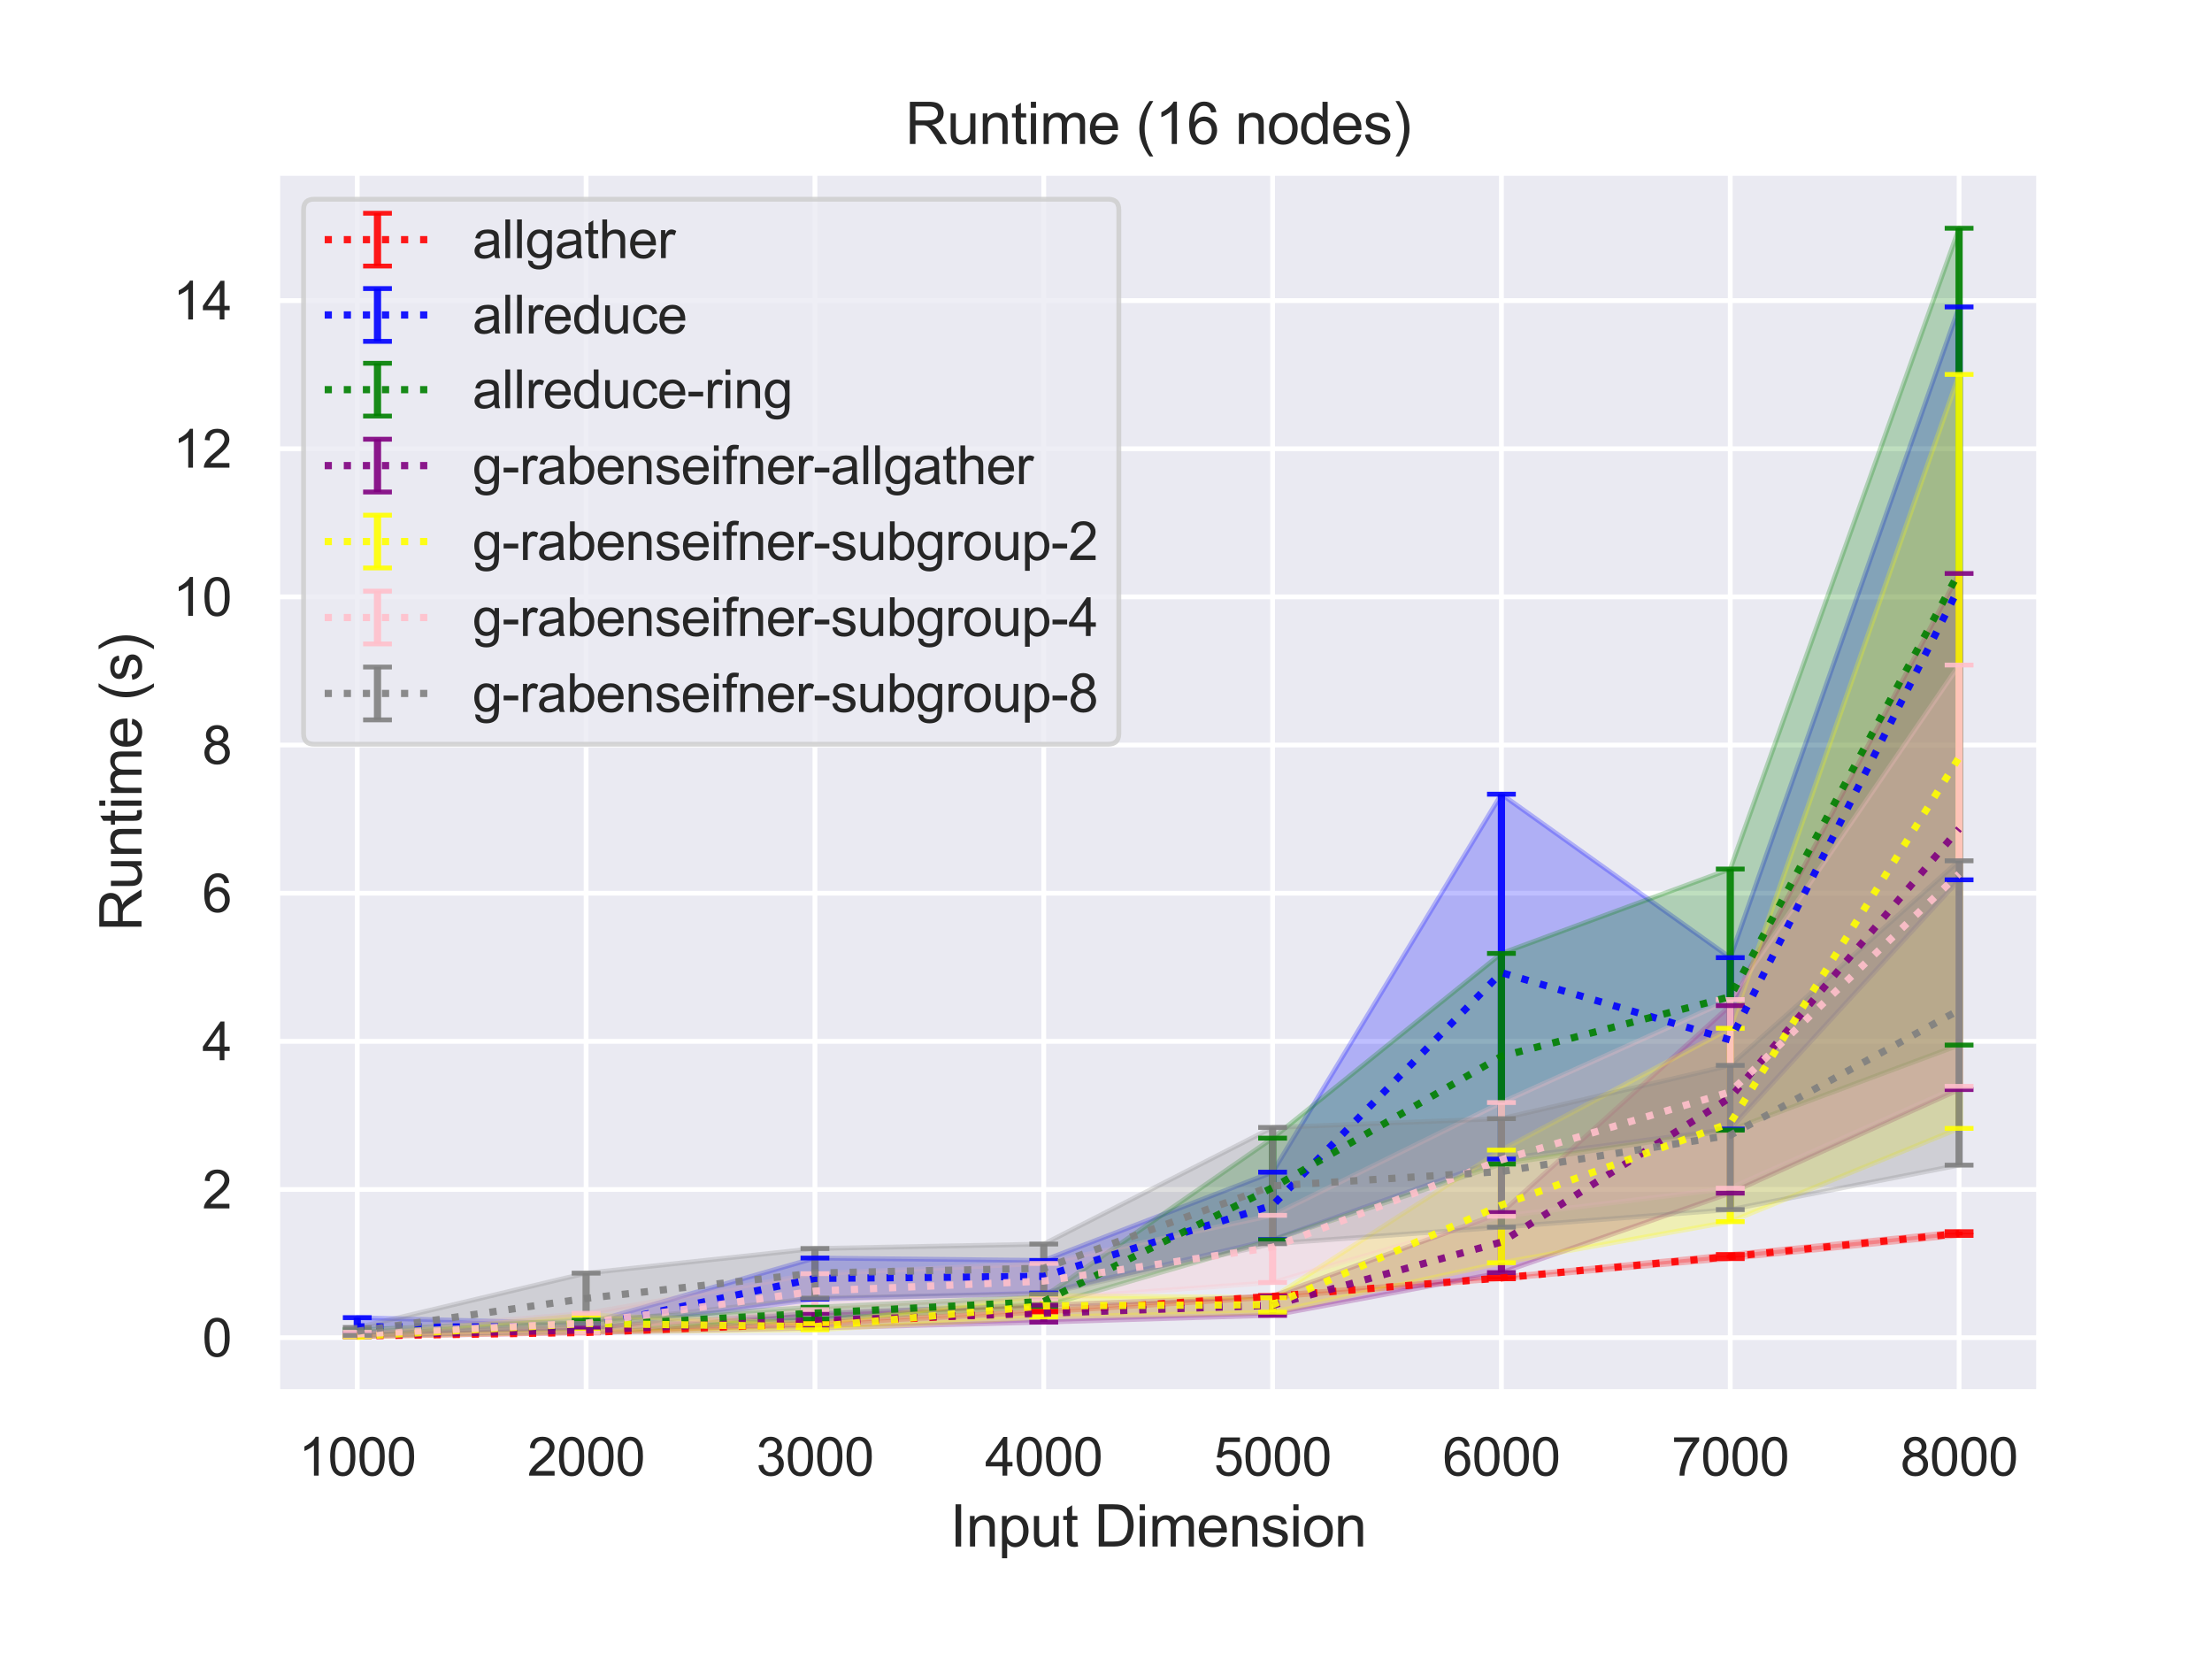 <?xml version="1.0" encoding="utf-8" standalone="no"?>
<!DOCTYPE svg PUBLIC "-//W3C//DTD SVG 1.1//EN"
  "http://www.w3.org/Graphics/SVG/1.1/DTD/svg11.dtd">
<svg height="345.6pt" version="1.1" viewBox="0 0 460.8 345.6" width="460.8pt" xmlns="http://www.w3.org/2000/svg" xmlns:xlink="http://www.w3.org/1999/xlink">
 <defs>
  <style type="text/css">*{stroke-linecap:butt;stroke-linejoin:round;}</style>
 </defs>
 <g id="figure_1">
  <g id="patch_1">
   <path d="M 0 345.6 
L 460.8 345.6 
L 460.8 0 
L 0 0 
z
" style="fill:#ffffff;"/>
  </g>
  <g id="axes_1">
   <g id="patch_2">
    <path d="M 57.74 290.02 
L 424.8 290.02 
L 424.8 36 
L 57.74 36 
z
" style="fill:#eaeaf2;"/>
   </g>
   <g id="matplotlib.axis_1">
    <g id="xtick_1">
     <g id="line2d_1">
      <path clip-path="url(#pf1401bf914)" d="M 74.425 290.02 
L 74.425 36 
" style="fill:none;stroke:#ffffff;stroke-linecap:round;"/>
     </g>
     <g id="text_1">
      <!-- 1000 -->
      <g style="fill:#262626;" transform="translate(62.19 307.394)scale(0.11 -0.11)">
       <defs>
        <path d="M 2384 0 
L 1822 0 
L 1822 3584 
Q 1619 3391 1289 3197 
Q 959 3003 697 2906 
L 697 3450 
Q 1169 3672 1522 3987 
Q 1875 4303 2022 4600 
L 2384 4600 
L 2384 0 
z
" id="ArialMT-31" transform="scale(0.016)"/>
        <path d="M 266 2259 
Q 266 3072 433 3567 
Q 600 4063 929 4331 
Q 1259 4600 1759 4600 
Q 2128 4600 2406 4451 
Q 2684 4303 2865 4023 
Q 3047 3744 3150 3342 
Q 3253 2941 3253 2259 
Q 3253 1453 3087 958 
Q 2922 463 2592 192 
Q 2263 -78 1759 -78 
Q 1097 -78 719 397 
Q 266 969 266 2259 
z
M 844 2259 
Q 844 1131 1108 757 
Q 1372 384 1759 384 
Q 2147 384 2411 759 
Q 2675 1134 2675 2259 
Q 2675 3391 2411 3762 
Q 2147 4134 1753 4134 
Q 1366 4134 1134 3806 
Q 844 3388 844 2259 
z
" id="ArialMT-30" transform="scale(0.016)"/>
       </defs>
       <use xlink:href="#ArialMT-31"/>
       <use x="55.615" xlink:href="#ArialMT-30"/>
       <use x="111.23" xlink:href="#ArialMT-30"/>
       <use x="166.846" xlink:href="#ArialMT-30"/>
      </g>
     </g>
    </g>
    <g id="xtick_2">
     <g id="line2d_2">
      <path clip-path="url(#pf1401bf914)" d="M 122.095 290.02 
L 122.095 36 
" style="fill:none;stroke:#ffffff;stroke-linecap:round;"/>
     </g>
     <g id="text_2">
      <!-- 2000 -->
      <g style="fill:#262626;" transform="translate(109.861 307.394)scale(0.11 -0.11)">
       <defs>
        <path d="M 3222 541 
L 3222 0 
L 194 0 
Q 188 203 259 391 
Q 375 700 629 1000 
Q 884 1300 1366 1694 
Q 2113 2306 2375 2664 
Q 2638 3022 2638 3341 
Q 2638 3675 2398 3904 
Q 2159 4134 1775 4134 
Q 1369 4134 1125 3890 
Q 881 3647 878 3216 
L 300 3275 
Q 359 3922 746 4261 
Q 1134 4600 1788 4600 
Q 2447 4600 2831 4234 
Q 3216 3869 3216 3328 
Q 3216 3053 3103 2787 
Q 2991 2522 2730 2228 
Q 2469 1934 1863 1422 
Q 1356 997 1212 845 
Q 1069 694 975 541 
L 3222 541 
z
" id="ArialMT-32" transform="scale(0.016)"/>
       </defs>
       <use xlink:href="#ArialMT-32"/>
       <use x="55.615" xlink:href="#ArialMT-30"/>
       <use x="111.23" xlink:href="#ArialMT-30"/>
       <use x="166.846" xlink:href="#ArialMT-30"/>
      </g>
     </g>
    </g>
    <g id="xtick_3">
     <g id="line2d_3">
      <path clip-path="url(#pf1401bf914)" d="M 169.765 290.02 
L 169.765 36 
" style="fill:none;stroke:#ffffff;stroke-linecap:round;"/>
     </g>
     <g id="text_3">
      <!-- 3000 -->
      <g style="fill:#262626;" transform="translate(157.531 307.394)scale(0.11 -0.11)">
       <defs>
        <path d="M 269 1209 
L 831 1284 
Q 928 806 1161 595 
Q 1394 384 1728 384 
Q 2125 384 2398 659 
Q 2672 934 2672 1341 
Q 2672 1728 2419 1979 
Q 2166 2231 1775 2231 
Q 1616 2231 1378 2169 
L 1441 2663 
Q 1497 2656 1531 2656 
Q 1891 2656 2178 2843 
Q 2466 3031 2466 3422 
Q 2466 3731 2256 3934 
Q 2047 4138 1716 4138 
Q 1388 4138 1169 3931 
Q 950 3725 888 3313 
L 325 3413 
Q 428 3978 793 4289 
Q 1159 4600 1703 4600 
Q 2078 4600 2393 4439 
Q 2709 4278 2876 4000 
Q 3044 3722 3044 3409 
Q 3044 3113 2884 2869 
Q 2725 2625 2413 2481 
Q 2819 2388 3044 2092 
Q 3269 1797 3269 1353 
Q 3269 753 2831 336 
Q 2394 -81 1725 -81 
Q 1122 -81 723 278 
Q 325 638 269 1209 
z
" id="ArialMT-33" transform="scale(0.016)"/>
       </defs>
       <use xlink:href="#ArialMT-33"/>
       <use x="55.615" xlink:href="#ArialMT-30"/>
       <use x="111.23" xlink:href="#ArialMT-30"/>
       <use x="166.846" xlink:href="#ArialMT-30"/>
      </g>
     </g>
    </g>
    <g id="xtick_4">
     <g id="line2d_4">
      <path clip-path="url(#pf1401bf914)" d="M 217.435 290.02 
L 217.435 36 
" style="fill:none;stroke:#ffffff;stroke-linecap:round;"/>
     </g>
     <g id="text_4">
      <!-- 4000 -->
      <g style="fill:#262626;" transform="translate(205.201 307.394)scale(0.11 -0.11)">
       <defs>
        <path d="M 2069 0 
L 2069 1097 
L 81 1097 
L 81 1613 
L 2172 4581 
L 2631 4581 
L 2631 1613 
L 3250 1613 
L 3250 1097 
L 2631 1097 
L 2631 0 
L 2069 0 
z
M 2069 1613 
L 2069 3678 
L 634 1613 
L 2069 1613 
z
" id="ArialMT-34" transform="scale(0.016)"/>
       </defs>
       <use xlink:href="#ArialMT-34"/>
       <use x="55.615" xlink:href="#ArialMT-30"/>
       <use x="111.23" xlink:href="#ArialMT-30"/>
       <use x="166.846" xlink:href="#ArialMT-30"/>
      </g>
     </g>
    </g>
    <g id="xtick_5">
     <g id="line2d_5">
      <path clip-path="url(#pf1401bf914)" d="M 265.105 290.02 
L 265.105 36 
" style="fill:none;stroke:#ffffff;stroke-linecap:round;"/>
     </g>
     <g id="text_5">
      <!-- 5000 -->
      <g style="fill:#262626;" transform="translate(252.871 307.394)scale(0.11 -0.11)">
       <defs>
        <path d="M 266 1200 
L 856 1250 
Q 922 819 1161 601 
Q 1400 384 1738 384 
Q 2144 384 2425 690 
Q 2706 997 2706 1503 
Q 2706 1984 2436 2262 
Q 2166 2541 1728 2541 
Q 1456 2541 1237 2417 
Q 1019 2294 894 2097 
L 366 2166 
L 809 4519 
L 3088 4519 
L 3088 3981 
L 1259 3981 
L 1013 2750 
Q 1425 3038 1878 3038 
Q 2478 3038 2890 2622 
Q 3303 2206 3303 1553 
Q 3303 931 2941 478 
Q 2500 -78 1738 -78 
Q 1113 -78 717 272 
Q 322 622 266 1200 
z
" id="ArialMT-35" transform="scale(0.016)"/>
       </defs>
       <use xlink:href="#ArialMT-35"/>
       <use x="55.615" xlink:href="#ArialMT-30"/>
       <use x="111.23" xlink:href="#ArialMT-30"/>
       <use x="166.846" xlink:href="#ArialMT-30"/>
      </g>
     </g>
    </g>
    <g id="xtick_6">
     <g id="line2d_6">
      <path clip-path="url(#pf1401bf914)" d="M 312.775 290.02 
L 312.775 36 
" style="fill:none;stroke:#ffffff;stroke-linecap:round;"/>
     </g>
     <g id="text_6">
      <!-- 6000 -->
      <g style="fill:#262626;" transform="translate(300.541 307.394)scale(0.11 -0.11)">
       <defs>
        <path d="M 3184 3459 
L 2625 3416 
Q 2550 3747 2413 3897 
Q 2184 4138 1850 4138 
Q 1581 4138 1378 3988 
Q 1113 3794 959 3422 
Q 806 3050 800 2363 
Q 1003 2672 1297 2822 
Q 1591 2972 1913 2972 
Q 2475 2972 2870 2558 
Q 3266 2144 3266 1488 
Q 3266 1056 3080 686 
Q 2894 316 2569 119 
Q 2244 -78 1831 -78 
Q 1128 -78 684 439 
Q 241 956 241 2144 
Q 241 3472 731 4075 
Q 1159 4600 1884 4600 
Q 2425 4600 2770 4297 
Q 3116 3994 3184 3459 
z
M 888 1484 
Q 888 1194 1011 928 
Q 1134 663 1356 523 
Q 1578 384 1822 384 
Q 2178 384 2434 671 
Q 2691 959 2691 1453 
Q 2691 1928 2437 2201 
Q 2184 2475 1800 2475 
Q 1419 2475 1153 2201 
Q 888 1928 888 1484 
z
" id="ArialMT-36" transform="scale(0.016)"/>
       </defs>
       <use xlink:href="#ArialMT-36"/>
       <use x="55.615" xlink:href="#ArialMT-30"/>
       <use x="111.23" xlink:href="#ArialMT-30"/>
       <use x="166.846" xlink:href="#ArialMT-30"/>
      </g>
     </g>
    </g>
    <g id="xtick_7">
     <g id="line2d_7">
      <path clip-path="url(#pf1401bf914)" d="M 360.445 290.02 
L 360.445 36 
" style="fill:none;stroke:#ffffff;stroke-linecap:round;"/>
     </g>
     <g id="text_7">
      <!-- 7000 -->
      <g style="fill:#262626;" transform="translate(348.211 307.394)scale(0.11 -0.11)">
       <defs>
        <path d="M 303 3981 
L 303 4522 
L 3269 4522 
L 3269 4084 
Q 2831 3619 2401 2847 
Q 1972 2075 1738 1259 
Q 1569 684 1522 0 
L 944 0 
Q 953 541 1156 1306 
Q 1359 2072 1739 2783 
Q 2119 3494 2547 3981 
L 303 3981 
z
" id="ArialMT-37" transform="scale(0.016)"/>
       </defs>
       <use xlink:href="#ArialMT-37"/>
       <use x="55.615" xlink:href="#ArialMT-30"/>
       <use x="111.23" xlink:href="#ArialMT-30"/>
       <use x="166.846" xlink:href="#ArialMT-30"/>
      </g>
     </g>
    </g>
    <g id="xtick_8">
     <g id="line2d_8">
      <path clip-path="url(#pf1401bf914)" d="M 408.115 290.02 
L 408.115 36 
" style="fill:none;stroke:#ffffff;stroke-linecap:round;"/>
     </g>
     <g id="text_8">
      <!-- 8000 -->
      <g style="fill:#262626;" transform="translate(395.881 307.394)scale(0.11 -0.11)">
       <defs>
        <path d="M 1131 2484 
Q 781 2613 612 2850 
Q 444 3088 444 3419 
Q 444 3919 803 4259 
Q 1163 4600 1759 4600 
Q 2359 4600 2725 4251 
Q 3091 3903 3091 3403 
Q 3091 3084 2923 2848 
Q 2756 2613 2416 2484 
Q 2838 2347 3058 2040 
Q 3278 1734 3278 1309 
Q 3278 722 2862 322 
Q 2447 -78 1769 -78 
Q 1091 -78 675 323 
Q 259 725 259 1325 
Q 259 1772 486 2073 
Q 713 2375 1131 2484 
z
M 1019 3438 
Q 1019 3113 1228 2906 
Q 1438 2700 1772 2700 
Q 2097 2700 2305 2904 
Q 2513 3109 2513 3406 
Q 2513 3716 2298 3927 
Q 2084 4138 1766 4138 
Q 1444 4138 1231 3931 
Q 1019 3725 1019 3438 
z
M 838 1322 
Q 838 1081 952 856 
Q 1066 631 1291 507 
Q 1516 384 1775 384 
Q 2178 384 2440 643 
Q 2703 903 2703 1303 
Q 2703 1709 2433 1975 
Q 2163 2241 1756 2241 
Q 1359 2241 1098 1978 
Q 838 1716 838 1322 
z
" id="ArialMT-38" transform="scale(0.016)"/>
       </defs>
       <use xlink:href="#ArialMT-38"/>
       <use x="55.615" xlink:href="#ArialMT-30"/>
       <use x="111.23" xlink:href="#ArialMT-30"/>
       <use x="166.846" xlink:href="#ArialMT-30"/>
      </g>
     </g>
    </g>
    <g id="text_9">
     <!-- Input Dimension -->
     <g style="fill:#262626;" transform="translate(197.916 322.169)scale(0.12 -0.12)">
      <defs>
       <path d="M 597 0 
L 597 4581 
L 1203 4581 
L 1203 0 
L 597 0 
z
" id="ArialMT-49" transform="scale(0.016)"/>
       <path d="M 422 0 
L 422 3319 
L 928 3319 
L 928 2847 
Q 1294 3394 1984 3394 
Q 2284 3394 2536 3286 
Q 2788 3178 2913 3003 
Q 3038 2828 3088 2588 
Q 3119 2431 3119 2041 
L 3119 0 
L 2556 0 
L 2556 2019 
Q 2556 2363 2490 2533 
Q 2425 2703 2258 2804 
Q 2091 2906 1866 2906 
Q 1506 2906 1245 2678 
Q 984 2450 984 1813 
L 984 0 
L 422 0 
z
" id="ArialMT-6e" transform="scale(0.016)"/>
       <path d="M 422 -1272 
L 422 3319 
L 934 3319 
L 934 2888 
Q 1116 3141 1344 3267 
Q 1572 3394 1897 3394 
Q 2322 3394 2647 3175 
Q 2972 2956 3137 2557 
Q 3303 2159 3303 1684 
Q 3303 1175 3120 767 
Q 2938 359 2589 142 
Q 2241 -75 1856 -75 
Q 1575 -75 1351 44 
Q 1128 163 984 344 
L 984 -1272 
L 422 -1272 
z
M 931 1641 
Q 931 1000 1190 694 
Q 1450 388 1819 388 
Q 2194 388 2461 705 
Q 2728 1022 2728 1688 
Q 2728 2322 2467 2637 
Q 2206 2953 1844 2953 
Q 1484 2953 1207 2617 
Q 931 2281 931 1641 
z
" id="ArialMT-70" transform="scale(0.016)"/>
       <path d="M 2597 0 
L 2597 488 
Q 2209 -75 1544 -75 
Q 1250 -75 995 37 
Q 741 150 617 320 
Q 494 491 444 738 
Q 409 903 409 1263 
L 409 3319 
L 972 3319 
L 972 1478 
Q 972 1038 1006 884 
Q 1059 663 1231 536 
Q 1403 409 1656 409 
Q 1909 409 2131 539 
Q 2353 669 2445 892 
Q 2538 1116 2538 1541 
L 2538 3319 
L 3100 3319 
L 3100 0 
L 2597 0 
z
" id="ArialMT-75" transform="scale(0.016)"/>
       <path d="M 1650 503 
L 1731 6 
Q 1494 -44 1306 -44 
Q 1000 -44 831 53 
Q 663 150 594 308 
Q 525 466 525 972 
L 525 2881 
L 113 2881 
L 113 3319 
L 525 3319 
L 525 4141 
L 1084 4478 
L 1084 3319 
L 1650 3319 
L 1650 2881 
L 1084 2881 
L 1084 941 
Q 1084 700 1114 631 
Q 1144 563 1211 522 
Q 1278 481 1403 481 
Q 1497 481 1650 503 
z
" id="ArialMT-74" transform="scale(0.016)"/>
       <path id="ArialMT-20" transform="scale(0.016)"/>
       <path d="M 494 0 
L 494 4581 
L 2072 4581 
Q 2606 4581 2888 4516 
Q 3281 4425 3559 4188 
Q 3922 3881 4101 3404 
Q 4281 2928 4281 2316 
Q 4281 1794 4159 1391 
Q 4038 988 3847 723 
Q 3656 459 3429 307 
Q 3203 156 2883 78 
Q 2563 0 2147 0 
L 494 0 
z
M 1100 541 
L 2078 541 
Q 2531 541 2789 625 
Q 3047 709 3200 863 
Q 3416 1078 3536 1442 
Q 3656 1806 3656 2325 
Q 3656 3044 3420 3430 
Q 3184 3816 2847 3947 
Q 2603 4041 2063 4041 
L 1100 4041 
L 1100 541 
z
" id="ArialMT-44" transform="scale(0.016)"/>
       <path d="M 425 3934 
L 425 4581 
L 988 4581 
L 988 3934 
L 425 3934 
z
M 425 0 
L 425 3319 
L 988 3319 
L 988 0 
L 425 0 
z
" id="ArialMT-69" transform="scale(0.016)"/>
       <path d="M 422 0 
L 422 3319 
L 925 3319 
L 925 2853 
Q 1081 3097 1340 3245 
Q 1600 3394 1931 3394 
Q 2300 3394 2536 3241 
Q 2772 3088 2869 2813 
Q 3263 3394 3894 3394 
Q 4388 3394 4653 3120 
Q 4919 2847 4919 2278 
L 4919 0 
L 4359 0 
L 4359 2091 
Q 4359 2428 4304 2576 
Q 4250 2725 4106 2815 
Q 3963 2906 3769 2906 
Q 3419 2906 3187 2673 
Q 2956 2441 2956 1928 
L 2956 0 
L 2394 0 
L 2394 2156 
Q 2394 2531 2256 2718 
Q 2119 2906 1806 2906 
Q 1569 2906 1367 2781 
Q 1166 2656 1075 2415 
Q 984 2175 984 1722 
L 984 0 
L 422 0 
z
" id="ArialMT-6d" transform="scale(0.016)"/>
       <path d="M 2694 1069 
L 3275 997 
Q 3138 488 2766 206 
Q 2394 -75 1816 -75 
Q 1088 -75 661 373 
Q 234 822 234 1631 
Q 234 2469 665 2931 
Q 1097 3394 1784 3394 
Q 2450 3394 2872 2941 
Q 3294 2488 3294 1666 
Q 3294 1616 3291 1516 
L 816 1516 
Q 847 969 1125 678 
Q 1403 388 1819 388 
Q 2128 388 2347 550 
Q 2566 713 2694 1069 
z
M 847 1978 
L 2700 1978 
Q 2663 2397 2488 2606 
Q 2219 2931 1791 2931 
Q 1403 2931 1139 2672 
Q 875 2413 847 1978 
z
" id="ArialMT-65" transform="scale(0.016)"/>
       <path d="M 197 991 
L 753 1078 
Q 800 744 1014 566 
Q 1228 388 1613 388 
Q 2000 388 2187 545 
Q 2375 703 2375 916 
Q 2375 1106 2209 1216 
Q 2094 1291 1634 1406 
Q 1016 1563 777 1677 
Q 538 1791 414 1992 
Q 291 2194 291 2438 
Q 291 2659 392 2848 
Q 494 3038 669 3163 
Q 800 3259 1026 3326 
Q 1253 3394 1513 3394 
Q 1903 3394 2198 3281 
Q 2494 3169 2634 2976 
Q 2775 2784 2828 2463 
L 2278 2388 
Q 2241 2644 2061 2787 
Q 1881 2931 1553 2931 
Q 1166 2931 1000 2803 
Q 834 2675 834 2503 
Q 834 2394 903 2306 
Q 972 2216 1119 2156 
Q 1203 2125 1616 2013 
Q 2213 1853 2448 1751 
Q 2684 1650 2818 1456 
Q 2953 1263 2953 975 
Q 2953 694 2789 445 
Q 2625 197 2315 61 
Q 2006 -75 1616 -75 
Q 969 -75 630 194 
Q 291 463 197 991 
z
" id="ArialMT-73" transform="scale(0.016)"/>
       <path d="M 213 1659 
Q 213 2581 725 3025 
Q 1153 3394 1769 3394 
Q 2453 3394 2887 2945 
Q 3322 2497 3322 1706 
Q 3322 1066 3130 698 
Q 2938 331 2570 128 
Q 2203 -75 1769 -75 
Q 1072 -75 642 372 
Q 213 819 213 1659 
z
M 791 1659 
Q 791 1022 1069 705 
Q 1347 388 1769 388 
Q 2188 388 2466 706 
Q 2744 1025 2744 1678 
Q 2744 2294 2464 2611 
Q 2184 2928 1769 2928 
Q 1347 2928 1069 2612 
Q 791 2297 791 1659 
z
" id="ArialMT-6f" transform="scale(0.016)"/>
      </defs>
      <use xlink:href="#ArialMT-49"/>
      <use x="27.783" xlink:href="#ArialMT-6e"/>
      <use x="83.398" xlink:href="#ArialMT-70"/>
      <use x="139.014" xlink:href="#ArialMT-75"/>
      <use x="194.629" xlink:href="#ArialMT-74"/>
      <use x="222.412" xlink:href="#ArialMT-20"/>
      <use x="250.195" xlink:href="#ArialMT-44"/>
      <use x="322.412" xlink:href="#ArialMT-69"/>
      <use x="344.629" xlink:href="#ArialMT-6d"/>
      <use x="427.93" xlink:href="#ArialMT-65"/>
      <use x="483.545" xlink:href="#ArialMT-6e"/>
      <use x="539.16" xlink:href="#ArialMT-73"/>
      <use x="589.16" xlink:href="#ArialMT-69"/>
      <use x="611.377" xlink:href="#ArialMT-6f"/>
      <use x="666.992" xlink:href="#ArialMT-6e"/>
     </g>
    </g>
   </g>
   <g id="matplotlib.axis_2">
    <g id="ytick_1">
     <g id="line2d_9">
      <path clip-path="url(#pf1401bf914)" d="M 57.74 278.658 
L 424.8 278.658 
" style="fill:none;stroke:#ffffff;stroke-linecap:round;"/>
     </g>
     <g id="text_10">
      <!-- 0 -->
      <g style="fill:#262626;" transform="translate(42.123 282.595)scale(0.11 -0.11)">
       <use xlink:href="#ArialMT-30"/>
      </g>
     </g>
    </g>
    <g id="ytick_2">
     <g id="line2d_10">
      <path clip-path="url(#pf1401bf914)" d="M 57.74 247.795 
L 424.8 247.795 
" style="fill:none;stroke:#ffffff;stroke-linecap:round;"/>
     </g>
     <g id="text_11">
      <!-- 2 -->
      <g style="fill:#262626;" transform="translate(42.123 251.732)scale(0.11 -0.11)">
       <use xlink:href="#ArialMT-32"/>
      </g>
     </g>
    </g>
    <g id="ytick_3">
     <g id="line2d_11">
      <path clip-path="url(#pf1401bf914)" d="M 57.74 216.933 
L 424.8 216.933 
" style="fill:none;stroke:#ffffff;stroke-linecap:round;"/>
     </g>
     <g id="text_12">
      <!-- 4 -->
      <g style="fill:#262626;" transform="translate(42.123 220.869)scale(0.11 -0.11)">
       <use xlink:href="#ArialMT-34"/>
      </g>
     </g>
    </g>
    <g id="ytick_4">
     <g id="line2d_12">
      <path clip-path="url(#pf1401bf914)" d="M 57.74 186.07 
L 424.8 186.07 
" style="fill:none;stroke:#ffffff;stroke-linecap:round;"/>
     </g>
     <g id="text_13">
      <!-- 6 -->
      <g style="fill:#262626;" transform="translate(42.123 190.007)scale(0.11 -0.11)">
       <use xlink:href="#ArialMT-36"/>
      </g>
     </g>
    </g>
    <g id="ytick_5">
     <g id="line2d_13">
      <path clip-path="url(#pf1401bf914)" d="M 57.74 155.207 
L 424.8 155.207 
" style="fill:none;stroke:#ffffff;stroke-linecap:round;"/>
     </g>
     <g id="text_14">
      <!-- 8 -->
      <g style="fill:#262626;" transform="translate(42.123 159.144)scale(0.11 -0.11)">
       <use xlink:href="#ArialMT-38"/>
      </g>
     </g>
    </g>
    <g id="ytick_6">
     <g id="line2d_14">
      <path clip-path="url(#pf1401bf914)" d="M 57.74 124.344 
L 424.8 124.344 
" style="fill:none;stroke:#ffffff;stroke-linecap:round;"/>
     </g>
     <g id="text_15">
      <!-- 10 -->
      <g style="fill:#262626;" transform="translate(36.006 128.281)scale(0.11 -0.11)">
       <use xlink:href="#ArialMT-31"/>
       <use x="55.615" xlink:href="#ArialMT-30"/>
      </g>
     </g>
    </g>
    <g id="ytick_7">
     <g id="line2d_15">
      <path clip-path="url(#pf1401bf914)" d="M 57.74 93.482 
L 424.8 93.482 
" style="fill:none;stroke:#ffffff;stroke-linecap:round;"/>
     </g>
     <g id="text_16">
      <!-- 12 -->
      <g style="fill:#262626;" transform="translate(36.006 97.418)scale(0.11 -0.11)">
       <use xlink:href="#ArialMT-31"/>
       <use x="55.615" xlink:href="#ArialMT-32"/>
      </g>
     </g>
    </g>
    <g id="ytick_8">
     <g id="line2d_16">
      <path clip-path="url(#pf1401bf914)" d="M 57.74 62.619 
L 424.8 62.619 
" style="fill:none;stroke:#ffffff;stroke-linecap:round;"/>
     </g>
     <g id="text_17">
      <!-- 14 -->
      <g style="fill:#262626;" transform="translate(36.006 66.556)scale(0.11 -0.11)">
       <use xlink:href="#ArialMT-31"/>
       <use x="55.615" xlink:href="#ArialMT-34"/>
      </g>
     </g>
    </g>
    <g id="text_18">
     <!-- Runtime (s) -->
     <g style="fill:#262626;" transform="translate(29.48 194.013)rotate(-90)scale(0.12 -0.12)">
      <defs>
       <path d="M 503 0 
L 503 4581 
L 2534 4581 
Q 3147 4581 3465 4457 
Q 3784 4334 3975 4021 
Q 4166 3709 4166 3331 
Q 4166 2844 3850 2509 
Q 3534 2175 2875 2084 
Q 3116 1969 3241 1856 
Q 3506 1613 3744 1247 
L 4541 0 
L 3778 0 
L 3172 953 
Q 2906 1366 2734 1584 
Q 2563 1803 2427 1890 
Q 2291 1978 2150 2013 
Q 2047 2034 1813 2034 
L 1109 2034 
L 1109 0 
L 503 0 
z
M 1109 2559 
L 2413 2559 
Q 2828 2559 3062 2645 
Q 3297 2731 3419 2920 
Q 3541 3109 3541 3331 
Q 3541 3656 3305 3865 
Q 3069 4075 2559 4075 
L 1109 4075 
L 1109 2559 
z
" id="ArialMT-52" transform="scale(0.016)"/>
       <path d="M 1497 -1347 
Q 1031 -759 709 28 
Q 388 816 388 1659 
Q 388 2403 628 3084 
Q 909 3875 1497 4659 
L 1900 4659 
Q 1522 4009 1400 3731 
Q 1209 3300 1100 2831 
Q 966 2247 966 1656 
Q 966 153 1900 -1347 
L 1497 -1347 
z
" id="ArialMT-28" transform="scale(0.016)"/>
       <path d="M 791 -1347 
L 388 -1347 
Q 1322 153 1322 1656 
Q 1322 2244 1188 2822 
Q 1081 3291 891 3722 
Q 769 4003 388 4659 
L 791 4659 
Q 1378 3875 1659 3084 
Q 1900 2403 1900 1659 
Q 1900 816 1576 28 
Q 1253 -759 791 -1347 
z
" id="ArialMT-29" transform="scale(0.016)"/>
      </defs>
      <use xlink:href="#ArialMT-52"/>
      <use x="72.217" xlink:href="#ArialMT-75"/>
      <use x="127.832" xlink:href="#ArialMT-6e"/>
      <use x="183.447" xlink:href="#ArialMT-74"/>
      <use x="211.23" xlink:href="#ArialMT-69"/>
      <use x="233.447" xlink:href="#ArialMT-6d"/>
      <use x="316.748" xlink:href="#ArialMT-65"/>
      <use x="372.363" xlink:href="#ArialMT-20"/>
      <use x="400.146" xlink:href="#ArialMT-28"/>
      <use x="433.447" xlink:href="#ArialMT-73"/>
      <use x="483.447" xlink:href="#ArialMT-29"/>
     </g>
    </g>
   </g>
   <g id="PolyCollection_1">
    <defs>
     <path d="M 74.425 -67.373 
L 74.425 -67.208 
L 122.095 -68.005 
L 169.765 -69.812 
L 217.435 -72.3 
L 265.105 -75.361 
L 312.775 -79.199 
L 360.445 -83.41 
L 408.115 -88.236 
L 408.115 -89.022 
L 408.115 -89.022 
L 360.445 -84.269 
L 312.775 -79.565 
L 265.105 -75.723 
L 217.435 -72.465 
L 169.765 -70.013 
L 122.095 -68.033 
L 74.425 -67.373 
z
" id="mb310a4b0d3" style="stroke:#ff0000;stroke-opacity:0.25;"/>
    </defs>
    <g clip-path="url(#pf1401bf914)">
     <use style="fill:#ff0000;fill-opacity:0.25;stroke:#ff0000;stroke-opacity:0.25;" x="0" xlink:href="#mb310a4b0d3" y="345.6"/>
    </g>
   </g>
   <g id="PolyCollection_2">
    <defs>
     <path d="M 74.425 -71.111 
L 74.425 -67.259 
L 122.095 -68.553 
L 169.765 -74.961 
L 217.435 -76.233 
L 265.105 -87.374 
L 312.775 -104.142 
L 360.445 -110.401 
L 408.115 -162.318 
L 408.115 -281.658 
L 408.115 -281.658 
L 360.445 -146.105 
L 312.775 -180.154 
L 265.105 -101.413 
L 217.435 -83.026 
L 169.765 -83.529 
L 122.095 -69.841 
L 74.425 -71.111 
z
" id="m05dca2a7cb" style="stroke:#0000ff;stroke-opacity:0.25;"/>
    </defs>
    <g clip-path="url(#pf1401bf914)">
     <use style="fill:#0000ff;fill-opacity:0.25;stroke:#0000ff;stroke-opacity:0.25;" x="0" xlink:href="#m05dca2a7cb" y="345.6"/>
    </g>
   </g>
   <g id="PolyCollection_3">
    <defs>
     <path d="M 74.425 -68.58 
L 74.425 -67.419 
L 122.095 -68.256 
L 169.765 -70.81 
L 217.435 -73.477 
L 265.105 -87.289 
L 312.775 -103.109 
L 360.445 -110.173 
L 408.115 -127.892 
L 408.115 -298.054 
L 408.115 -298.054 
L 360.445 -164.566 
L 312.775 -146.985 
L 265.105 -108.504 
L 217.435 -75.46 
L 169.765 -73.279 
L 122.095 -70.57 
L 74.425 -68.58 
z
" id="mb91a183e6e" style="stroke:#008000;stroke-opacity:0.25;"/>
    </defs>
    <g clip-path="url(#pf1401bf914)">
     <use style="fill:#008000;fill-opacity:0.25;stroke:#008000;stroke-opacity:0.25;" x="0" xlink:href="#mb91a183e6e" y="345.6"/>
    </g>
   </g>
   <g id="PolyCollection_4">
    <defs>
     <path d="M 74.425 -67.827 
L 74.425 -67.128 
L 122.095 -68 
L 169.765 -68.946 
L 217.435 -70.177 
L 265.105 -71.592 
L 312.775 -80.489 
L 360.445 -97.05 
L 408.115 -118.624 
L 408.115 -226.132 
L 408.115 -226.132 
L 360.445 -136.115 
L 312.775 -92.996 
L 265.105 -75.577 
L 217.435 -73.718 
L 169.765 -72.026 
L 122.095 -69.066 
L 74.425 -67.827 
z
" id="mf0b1965e58" style="stroke:#800080;stroke-opacity:0.25;"/>
    </defs>
    <g clip-path="url(#pf1401bf914)">
     <use style="fill:#800080;fill-opacity:0.25;stroke:#800080;stroke-opacity:0.25;" x="0" xlink:href="#mf0b1965e58" y="345.6"/>
    </g>
   </g>
   <g id="PolyCollection_5">
    <defs>
     <path d="M 74.425 -67.314 
L 74.425 -67.126 
L 122.095 -68.137 
L 169.765 -68.582 
L 217.435 -71.256 
L 265.105 -72.249 
L 312.775 -82.546 
L 360.445 -91.108 
L 408.115 -110.533 
L 408.115 -267.603 
L 408.115 -267.603 
L 360.445 -131.393 
L 312.775 -106.013 
L 265.105 -75.269 
L 217.435 -75.736 
L 169.765 -69.857 
L 122.095 -71.657 
L 74.425 -67.314 
z
" id="m93bbfbaaf0" style="stroke:#ffff00;stroke-opacity:0.25;"/>
    </defs>
    <g clip-path="url(#pf1401bf914)">
     <use style="fill:#ffff00;fill-opacity:0.25;stroke:#ffff00;stroke-opacity:0.25;" x="0" xlink:href="#m93bbfbaaf0" y="345.6"/>
    </g>
   </g>
   <g id="PolyCollection_6">
    <defs>
     <path d="M 74.425 -68.126 
L 74.425 -67.326 
L 122.095 -67.88 
L 169.765 -72.791 
L 217.435 -75.01 
L 265.105 -78.435 
L 312.775 -92.23 
L 360.445 -98.079 
L 408.115 -119.299 
L 408.115 -207.059 
L 408.115 -207.059 
L 360.445 -137.368 
L 312.775 -115.917 
L 265.105 -92.424 
L 217.435 -82.411 
L 169.765 -80.272 
L 122.095 -72.026 
L 74.425 -68.126 
z
" id="md5b8c0d1c2" style="stroke:#ffc0cb;stroke-opacity:0.25;"/>
    </defs>
    <g clip-path="url(#pf1401bf914)">
     <use style="fill:#ffc0cb;fill-opacity:0.25;stroke:#ffc0cb;stroke-opacity:0.25;" x="0" xlink:href="#md5b8c0d1c2" y="345.6"/>
    </g>
   </g>
   <g id="PolyCollection_7">
    <defs>
     <path d="M 74.425 -69.061 
L 74.425 -67.417 
L 122.095 -69.908 
L 169.765 -75.175 
L 217.435 -76.038 
L 265.105 -86.519 
L 312.775 -89.953 
L 360.445 -93.621 
L 408.115 -102.877 
L 408.115 -166.281 
L 408.115 -166.281 
L 360.445 -123.667 
L 312.775 -112.566 
L 265.105 -110.73 
L 217.435 -86.439 
L 169.765 -85.511 
L 122.095 -80.377 
L 74.425 -69.061 
z
" id="m633994c443" style="stroke:#808080;stroke-opacity:0.25;"/>
    </defs>
    <g clip-path="url(#pf1401bf914)">
     <use style="fill:#808080;fill-opacity:0.25;stroke:#808080;stroke-opacity:0.25;" x="0" xlink:href="#m633994c443" y="345.6"/>
    </g>
   </g>
   <g id="LineCollection_1">
    <path clip-path="url(#pf1401bf914)" d="M 74.425 278.392 
L 74.425 278.227 
" style="fill:none;stroke:#ff0000;stroke-opacity:0.9;stroke-width:1.5;"/>
    <path clip-path="url(#pf1401bf914)" d="M 122.095 277.595 
L 122.095 277.567 
" style="fill:none;stroke:#ff0000;stroke-opacity:0.9;stroke-width:1.5;"/>
    <path clip-path="url(#pf1401bf914)" d="M 169.765 275.788 
L 169.765 275.587 
" style="fill:none;stroke:#ff0000;stroke-opacity:0.9;stroke-width:1.5;"/>
    <path clip-path="url(#pf1401bf914)" d="M 217.435 273.3 
L 217.435 273.135 
" style="fill:none;stroke:#ff0000;stroke-opacity:0.9;stroke-width:1.5;"/>
    <path clip-path="url(#pf1401bf914)" d="M 265.105 270.239 
L 265.105 269.877 
" style="fill:none;stroke:#ff0000;stroke-opacity:0.9;stroke-width:1.5;"/>
    <path clip-path="url(#pf1401bf914)" d="M 312.775 266.401 
L 312.775 266.035 
" style="fill:none;stroke:#ff0000;stroke-opacity:0.9;stroke-width:1.5;"/>
    <path clip-path="url(#pf1401bf914)" d="M 360.445 262.19 
L 360.445 261.331 
" style="fill:none;stroke:#ff0000;stroke-opacity:0.9;stroke-width:1.5;"/>
    <path clip-path="url(#pf1401bf914)" d="M 408.115 257.364 
L 408.115 256.578 
" style="fill:none;stroke:#ff0000;stroke-opacity:0.9;stroke-width:1.5;"/>
   </g>
   <g id="LineCollection_2">
    <path clip-path="url(#pf1401bf914)" d="M 74.425 278.341 
L 74.425 274.489 
" style="fill:none;stroke:#0000ff;stroke-opacity:0.9;stroke-width:1.5;"/>
    <path clip-path="url(#pf1401bf914)" d="M 122.095 277.047 
L 122.095 275.759 
" style="fill:none;stroke:#0000ff;stroke-opacity:0.9;stroke-width:1.5;"/>
    <path clip-path="url(#pf1401bf914)" d="M 169.765 270.639 
L 169.765 262.071 
" style="fill:none;stroke:#0000ff;stroke-opacity:0.9;stroke-width:1.5;"/>
    <path clip-path="url(#pf1401bf914)" d="M 217.435 269.367 
L 217.435 262.574 
" style="fill:none;stroke:#0000ff;stroke-opacity:0.9;stroke-width:1.5;"/>
    <path clip-path="url(#pf1401bf914)" d="M 265.105 258.226 
L 265.105 244.187 
" style="fill:none;stroke:#0000ff;stroke-opacity:0.9;stroke-width:1.5;"/>
    <path clip-path="url(#pf1401bf914)" d="M 312.775 241.458 
L 312.775 165.446 
" style="fill:none;stroke:#0000ff;stroke-opacity:0.9;stroke-width:1.5;"/>
    <path clip-path="url(#pf1401bf914)" d="M 360.445 235.199 
L 360.445 199.495 
" style="fill:none;stroke:#0000ff;stroke-opacity:0.9;stroke-width:1.5;"/>
    <path clip-path="url(#pf1401bf914)" d="M 408.115 183.282 
L 408.115 63.942 
" style="fill:none;stroke:#0000ff;stroke-opacity:0.9;stroke-width:1.5;"/>
   </g>
   <g id="LineCollection_3">
    <path clip-path="url(#pf1401bf914)" d="M 74.425 278.181 
L 74.425 277.02 
" style="fill:none;stroke:#008000;stroke-opacity:0.9;stroke-width:1.5;"/>
    <path clip-path="url(#pf1401bf914)" d="M 122.095 277.344 
L 122.095 275.03 
" style="fill:none;stroke:#008000;stroke-opacity:0.9;stroke-width:1.5;"/>
    <path clip-path="url(#pf1401bf914)" d="M 169.765 274.79 
L 169.765 272.321 
" style="fill:none;stroke:#008000;stroke-opacity:0.9;stroke-width:1.5;"/>
    <path clip-path="url(#pf1401bf914)" d="M 217.435 272.123 
L 217.435 270.14 
" style="fill:none;stroke:#008000;stroke-opacity:0.9;stroke-width:1.5;"/>
    <path clip-path="url(#pf1401bf914)" d="M 265.105 258.311 
L 265.105 237.096 
" style="fill:none;stroke:#008000;stroke-opacity:0.9;stroke-width:1.5;"/>
    <path clip-path="url(#pf1401bf914)" d="M 312.775 242.491 
L 312.775 198.615 
" style="fill:none;stroke:#008000;stroke-opacity:0.9;stroke-width:1.5;"/>
    <path clip-path="url(#pf1401bf914)" d="M 360.445 235.427 
L 360.445 181.034 
" style="fill:none;stroke:#008000;stroke-opacity:0.9;stroke-width:1.5;"/>
    <path clip-path="url(#pf1401bf914)" d="M 408.115 217.708 
L 408.115 47.546 
" style="fill:none;stroke:#008000;stroke-opacity:0.9;stroke-width:1.5;"/>
   </g>
   <g id="LineCollection_4">
    <path clip-path="url(#pf1401bf914)" d="M 74.425 278.472 
L 74.425 277.773 
" style="fill:none;stroke:#800080;stroke-opacity:0.9;stroke-width:1.5;"/>
    <path clip-path="url(#pf1401bf914)" d="M 122.095 277.6 
L 122.095 276.534 
" style="fill:none;stroke:#800080;stroke-opacity:0.9;stroke-width:1.5;"/>
    <path clip-path="url(#pf1401bf914)" d="M 169.765 276.654 
L 169.765 273.574 
" style="fill:none;stroke:#800080;stroke-opacity:0.9;stroke-width:1.5;"/>
    <path clip-path="url(#pf1401bf914)" d="M 217.435 275.423 
L 217.435 271.882 
" style="fill:none;stroke:#800080;stroke-opacity:0.9;stroke-width:1.5;"/>
    <path clip-path="url(#pf1401bf914)" d="M 265.105 274.008 
L 265.105 270.023 
" style="fill:none;stroke:#800080;stroke-opacity:0.9;stroke-width:1.5;"/>
    <path clip-path="url(#pf1401bf914)" d="M 312.775 265.111 
L 312.775 252.604 
" style="fill:none;stroke:#800080;stroke-opacity:0.9;stroke-width:1.5;"/>
    <path clip-path="url(#pf1401bf914)" d="M 360.445 248.55 
L 360.445 209.485 
" style="fill:none;stroke:#800080;stroke-opacity:0.9;stroke-width:1.5;"/>
    <path clip-path="url(#pf1401bf914)" d="M 408.115 226.976 
L 408.115 119.468 
" style="fill:none;stroke:#800080;stroke-opacity:0.9;stroke-width:1.5;"/>
   </g>
   <g id="LineCollection_5">
    <path clip-path="url(#pf1401bf914)" d="M 74.425 278.474 
L 74.425 278.286 
" style="fill:none;stroke:#ffff00;stroke-opacity:0.9;stroke-width:1.5;"/>
    <path clip-path="url(#pf1401bf914)" d="M 122.095 277.463 
L 122.095 273.943 
" style="fill:none;stroke:#ffff00;stroke-opacity:0.9;stroke-width:1.5;"/>
    <path clip-path="url(#pf1401bf914)" d="M 169.765 277.018 
L 169.765 275.743 
" style="fill:none;stroke:#ffff00;stroke-opacity:0.9;stroke-width:1.5;"/>
    <path clip-path="url(#pf1401bf914)" d="M 217.435 274.344 
L 217.435 269.864 
" style="fill:none;stroke:#ffff00;stroke-opacity:0.9;stroke-width:1.5;"/>
    <path clip-path="url(#pf1401bf914)" d="M 265.105 273.351 
L 265.105 270.331 
" style="fill:none;stroke:#ffff00;stroke-opacity:0.9;stroke-width:1.5;"/>
    <path clip-path="url(#pf1401bf914)" d="M 312.775 263.054 
L 312.775 239.587 
" style="fill:none;stroke:#ffff00;stroke-opacity:0.9;stroke-width:1.5;"/>
    <path clip-path="url(#pf1401bf914)" d="M 360.445 254.492 
L 360.445 214.207 
" style="fill:none;stroke:#ffff00;stroke-opacity:0.9;stroke-width:1.5;"/>
    <path clip-path="url(#pf1401bf914)" d="M 408.115 235.067 
L 408.115 77.997 
" style="fill:none;stroke:#ffff00;stroke-opacity:0.9;stroke-width:1.5;"/>
   </g>
   <g id="LineCollection_6">
    <path clip-path="url(#pf1401bf914)" d="M 74.425 278.274 
L 74.425 277.474 
" style="fill:none;stroke:#ffc0cb;stroke-opacity:0.9;stroke-width:1.5;"/>
    <path clip-path="url(#pf1401bf914)" d="M 122.095 277.72 
L 122.095 273.574 
" style="fill:none;stroke:#ffc0cb;stroke-opacity:0.9;stroke-width:1.5;"/>
    <path clip-path="url(#pf1401bf914)" d="M 169.765 272.809 
L 169.765 265.328 
" style="fill:none;stroke:#ffc0cb;stroke-opacity:0.9;stroke-width:1.5;"/>
    <path clip-path="url(#pf1401bf914)" d="M 217.435 270.59 
L 217.435 263.189 
" style="fill:none;stroke:#ffc0cb;stroke-opacity:0.9;stroke-width:1.5;"/>
    <path clip-path="url(#pf1401bf914)" d="M 265.105 267.165 
L 265.105 253.176 
" style="fill:none;stroke:#ffc0cb;stroke-opacity:0.9;stroke-width:1.5;"/>
    <path clip-path="url(#pf1401bf914)" d="M 312.775 253.37 
L 312.775 229.683 
" style="fill:none;stroke:#ffc0cb;stroke-opacity:0.9;stroke-width:1.5;"/>
    <path clip-path="url(#pf1401bf914)" d="M 360.445 247.521 
L 360.445 208.232 
" style="fill:none;stroke:#ffc0cb;stroke-opacity:0.9;stroke-width:1.5;"/>
    <path clip-path="url(#pf1401bf914)" d="M 408.115 226.301 
L 408.115 138.541 
" style="fill:none;stroke:#ffc0cb;stroke-opacity:0.9;stroke-width:1.5;"/>
   </g>
   <g id="LineCollection_7">
    <path clip-path="url(#pf1401bf914)" d="M 74.425 278.183 
L 74.425 276.539 
" style="fill:none;stroke:#808080;stroke-opacity:0.9;stroke-width:1.5;"/>
    <path clip-path="url(#pf1401bf914)" d="M 122.095 275.692 
L 122.095 265.223 
" style="fill:none;stroke:#808080;stroke-opacity:0.9;stroke-width:1.5;"/>
    <path clip-path="url(#pf1401bf914)" d="M 169.765 270.425 
L 169.765 260.089 
" style="fill:none;stroke:#808080;stroke-opacity:0.9;stroke-width:1.5;"/>
    <path clip-path="url(#pf1401bf914)" d="M 217.435 269.562 
L 217.435 259.161 
" style="fill:none;stroke:#808080;stroke-opacity:0.9;stroke-width:1.5;"/>
    <path clip-path="url(#pf1401bf914)" d="M 265.105 259.081 
L 265.105 234.87 
" style="fill:none;stroke:#808080;stroke-opacity:0.9;stroke-width:1.5;"/>
    <path clip-path="url(#pf1401bf914)" d="M 312.775 255.647 
L 312.775 233.034 
" style="fill:none;stroke:#808080;stroke-opacity:0.9;stroke-width:1.5;"/>
    <path clip-path="url(#pf1401bf914)" d="M 360.445 251.979 
L 360.445 221.933 
" style="fill:none;stroke:#808080;stroke-opacity:0.9;stroke-width:1.5;"/>
    <path clip-path="url(#pf1401bf914)" d="M 408.115 242.723 
L 408.115 179.319 
" style="fill:none;stroke:#808080;stroke-opacity:0.9;stroke-width:1.5;"/>
   </g>
   <g id="line2d_17">
    <defs>
     <path d="M 3 0 
L -3 -0 
" id="mf96eae4f41" style="stroke:#ff0000;stroke-opacity:0.9;"/>
    </defs>
    <g clip-path="url(#pf1401bf914)">
     <use style="fill:#ff0000;fill-opacity:0.9;stroke:#ff0000;stroke-opacity:0.9;" x="74.425" xlink:href="#mf96eae4f41" y="278.392"/>
     <use style="fill:#ff0000;fill-opacity:0.9;stroke:#ff0000;stroke-opacity:0.9;" x="122.095" xlink:href="#mf96eae4f41" y="277.595"/>
     <use style="fill:#ff0000;fill-opacity:0.9;stroke:#ff0000;stroke-opacity:0.9;" x="169.765" xlink:href="#mf96eae4f41" y="275.788"/>
     <use style="fill:#ff0000;fill-opacity:0.9;stroke:#ff0000;stroke-opacity:0.9;" x="217.435" xlink:href="#mf96eae4f41" y="273.3"/>
     <use style="fill:#ff0000;fill-opacity:0.9;stroke:#ff0000;stroke-opacity:0.9;" x="265.105" xlink:href="#mf96eae4f41" y="270.239"/>
     <use style="fill:#ff0000;fill-opacity:0.9;stroke:#ff0000;stroke-opacity:0.9;" x="312.775" xlink:href="#mf96eae4f41" y="266.401"/>
     <use style="fill:#ff0000;fill-opacity:0.9;stroke:#ff0000;stroke-opacity:0.9;" x="360.445" xlink:href="#mf96eae4f41" y="262.19"/>
     <use style="fill:#ff0000;fill-opacity:0.9;stroke:#ff0000;stroke-opacity:0.9;" x="408.115" xlink:href="#mf96eae4f41" y="257.364"/>
    </g>
   </g>
   <g id="line2d_18">
    <g clip-path="url(#pf1401bf914)">
     <use style="fill:#ff0000;fill-opacity:0.9;stroke:#ff0000;stroke-opacity:0.9;" x="74.425" xlink:href="#mf96eae4f41" y="278.227"/>
     <use style="fill:#ff0000;fill-opacity:0.9;stroke:#ff0000;stroke-opacity:0.9;" x="122.095" xlink:href="#mf96eae4f41" y="277.567"/>
     <use style="fill:#ff0000;fill-opacity:0.9;stroke:#ff0000;stroke-opacity:0.9;" x="169.765" xlink:href="#mf96eae4f41" y="275.587"/>
     <use style="fill:#ff0000;fill-opacity:0.9;stroke:#ff0000;stroke-opacity:0.9;" x="217.435" xlink:href="#mf96eae4f41" y="273.135"/>
     <use style="fill:#ff0000;fill-opacity:0.9;stroke:#ff0000;stroke-opacity:0.9;" x="265.105" xlink:href="#mf96eae4f41" y="269.877"/>
     <use style="fill:#ff0000;fill-opacity:0.9;stroke:#ff0000;stroke-opacity:0.9;" x="312.775" xlink:href="#mf96eae4f41" y="266.035"/>
     <use style="fill:#ff0000;fill-opacity:0.9;stroke:#ff0000;stroke-opacity:0.9;" x="360.445" xlink:href="#mf96eae4f41" y="261.331"/>
     <use style="fill:#ff0000;fill-opacity:0.9;stroke:#ff0000;stroke-opacity:0.9;" x="408.115" xlink:href="#mf96eae4f41" y="256.578"/>
    </g>
   </g>
   <g id="line2d_19">
    <defs>
     <path d="M 3 0 
L -3 -0 
" id="mbe7d3d4f0e" style="stroke:#0000ff;stroke-opacity:0.9;"/>
    </defs>
    <g clip-path="url(#pf1401bf914)">
     <use style="fill:#0000ff;fill-opacity:0.9;stroke:#0000ff;stroke-opacity:0.9;" x="74.425" xlink:href="#mbe7d3d4f0e" y="278.341"/>
     <use style="fill:#0000ff;fill-opacity:0.9;stroke:#0000ff;stroke-opacity:0.9;" x="122.095" xlink:href="#mbe7d3d4f0e" y="277.047"/>
     <use style="fill:#0000ff;fill-opacity:0.9;stroke:#0000ff;stroke-opacity:0.9;" x="169.765" xlink:href="#mbe7d3d4f0e" y="270.639"/>
     <use style="fill:#0000ff;fill-opacity:0.9;stroke:#0000ff;stroke-opacity:0.9;" x="217.435" xlink:href="#mbe7d3d4f0e" y="269.367"/>
     <use style="fill:#0000ff;fill-opacity:0.9;stroke:#0000ff;stroke-opacity:0.9;" x="265.105" xlink:href="#mbe7d3d4f0e" y="258.226"/>
     <use style="fill:#0000ff;fill-opacity:0.9;stroke:#0000ff;stroke-opacity:0.9;" x="312.775" xlink:href="#mbe7d3d4f0e" y="241.458"/>
     <use style="fill:#0000ff;fill-opacity:0.9;stroke:#0000ff;stroke-opacity:0.9;" x="360.445" xlink:href="#mbe7d3d4f0e" y="235.199"/>
     <use style="fill:#0000ff;fill-opacity:0.9;stroke:#0000ff;stroke-opacity:0.9;" x="408.115" xlink:href="#mbe7d3d4f0e" y="183.282"/>
    </g>
   </g>
   <g id="line2d_20">
    <g clip-path="url(#pf1401bf914)">
     <use style="fill:#0000ff;fill-opacity:0.9;stroke:#0000ff;stroke-opacity:0.9;" x="74.425" xlink:href="#mbe7d3d4f0e" y="274.489"/>
     <use style="fill:#0000ff;fill-opacity:0.9;stroke:#0000ff;stroke-opacity:0.9;" x="122.095" xlink:href="#mbe7d3d4f0e" y="275.759"/>
     <use style="fill:#0000ff;fill-opacity:0.9;stroke:#0000ff;stroke-opacity:0.9;" x="169.765" xlink:href="#mbe7d3d4f0e" y="262.071"/>
     <use style="fill:#0000ff;fill-opacity:0.9;stroke:#0000ff;stroke-opacity:0.9;" x="217.435" xlink:href="#mbe7d3d4f0e" y="262.574"/>
     <use style="fill:#0000ff;fill-opacity:0.9;stroke:#0000ff;stroke-opacity:0.9;" x="265.105" xlink:href="#mbe7d3d4f0e" y="244.187"/>
     <use style="fill:#0000ff;fill-opacity:0.9;stroke:#0000ff;stroke-opacity:0.9;" x="312.775" xlink:href="#mbe7d3d4f0e" y="165.446"/>
     <use style="fill:#0000ff;fill-opacity:0.9;stroke:#0000ff;stroke-opacity:0.9;" x="360.445" xlink:href="#mbe7d3d4f0e" y="199.495"/>
     <use style="fill:#0000ff;fill-opacity:0.9;stroke:#0000ff;stroke-opacity:0.9;" x="408.115" xlink:href="#mbe7d3d4f0e" y="63.942"/>
    </g>
   </g>
   <g id="line2d_21">
    <defs>
     <path d="M 3 0 
L -3 -0 
" id="m7404b78e83" style="stroke:#008000;stroke-opacity:0.9;"/>
    </defs>
    <g clip-path="url(#pf1401bf914)">
     <use style="fill:#008000;fill-opacity:0.9;stroke:#008000;stroke-opacity:0.9;" x="74.425" xlink:href="#m7404b78e83" y="278.181"/>
     <use style="fill:#008000;fill-opacity:0.9;stroke:#008000;stroke-opacity:0.9;" x="122.095" xlink:href="#m7404b78e83" y="277.344"/>
     <use style="fill:#008000;fill-opacity:0.9;stroke:#008000;stroke-opacity:0.9;" x="169.765" xlink:href="#m7404b78e83" y="274.79"/>
     <use style="fill:#008000;fill-opacity:0.9;stroke:#008000;stroke-opacity:0.9;" x="217.435" xlink:href="#m7404b78e83" y="272.123"/>
     <use style="fill:#008000;fill-opacity:0.9;stroke:#008000;stroke-opacity:0.9;" x="265.105" xlink:href="#m7404b78e83" y="258.311"/>
     <use style="fill:#008000;fill-opacity:0.9;stroke:#008000;stroke-opacity:0.9;" x="312.775" xlink:href="#m7404b78e83" y="242.491"/>
     <use style="fill:#008000;fill-opacity:0.9;stroke:#008000;stroke-opacity:0.9;" x="360.445" xlink:href="#m7404b78e83" y="235.427"/>
     <use style="fill:#008000;fill-opacity:0.9;stroke:#008000;stroke-opacity:0.9;" x="408.115" xlink:href="#m7404b78e83" y="217.708"/>
    </g>
   </g>
   <g id="line2d_22">
    <g clip-path="url(#pf1401bf914)">
     <use style="fill:#008000;fill-opacity:0.9;stroke:#008000;stroke-opacity:0.9;" x="74.425" xlink:href="#m7404b78e83" y="277.02"/>
     <use style="fill:#008000;fill-opacity:0.9;stroke:#008000;stroke-opacity:0.9;" x="122.095" xlink:href="#m7404b78e83" y="275.03"/>
     <use style="fill:#008000;fill-opacity:0.9;stroke:#008000;stroke-opacity:0.9;" x="169.765" xlink:href="#m7404b78e83" y="272.321"/>
     <use style="fill:#008000;fill-opacity:0.9;stroke:#008000;stroke-opacity:0.9;" x="217.435" xlink:href="#m7404b78e83" y="270.14"/>
     <use style="fill:#008000;fill-opacity:0.9;stroke:#008000;stroke-opacity:0.9;" x="265.105" xlink:href="#m7404b78e83" y="237.096"/>
     <use style="fill:#008000;fill-opacity:0.9;stroke:#008000;stroke-opacity:0.9;" x="312.775" xlink:href="#m7404b78e83" y="198.615"/>
     <use style="fill:#008000;fill-opacity:0.9;stroke:#008000;stroke-opacity:0.9;" x="360.445" xlink:href="#m7404b78e83" y="181.034"/>
     <use style="fill:#008000;fill-opacity:0.9;stroke:#008000;stroke-opacity:0.9;" x="408.115" xlink:href="#m7404b78e83" y="47.546"/>
    </g>
   </g>
   <g id="line2d_23">
    <defs>
     <path d="M 3 0 
L -3 -0 
" id="mf441fbf644" style="stroke:#800080;stroke-opacity:0.9;"/>
    </defs>
    <g clip-path="url(#pf1401bf914)">
     <use style="fill:#800080;fill-opacity:0.9;stroke:#800080;stroke-opacity:0.9;" x="74.425" xlink:href="#mf441fbf644" y="278.472"/>
     <use style="fill:#800080;fill-opacity:0.9;stroke:#800080;stroke-opacity:0.9;" x="122.095" xlink:href="#mf441fbf644" y="277.6"/>
     <use style="fill:#800080;fill-opacity:0.9;stroke:#800080;stroke-opacity:0.9;" x="169.765" xlink:href="#mf441fbf644" y="276.654"/>
     <use style="fill:#800080;fill-opacity:0.9;stroke:#800080;stroke-opacity:0.9;" x="217.435" xlink:href="#mf441fbf644" y="275.423"/>
     <use style="fill:#800080;fill-opacity:0.9;stroke:#800080;stroke-opacity:0.9;" x="265.105" xlink:href="#mf441fbf644" y="274.008"/>
     <use style="fill:#800080;fill-opacity:0.9;stroke:#800080;stroke-opacity:0.9;" x="312.775" xlink:href="#mf441fbf644" y="265.111"/>
     <use style="fill:#800080;fill-opacity:0.9;stroke:#800080;stroke-opacity:0.9;" x="360.445" xlink:href="#mf441fbf644" y="248.55"/>
     <use style="fill:#800080;fill-opacity:0.9;stroke:#800080;stroke-opacity:0.9;" x="408.115" xlink:href="#mf441fbf644" y="226.976"/>
    </g>
   </g>
   <g id="line2d_24">
    <g clip-path="url(#pf1401bf914)">
     <use style="fill:#800080;fill-opacity:0.9;stroke:#800080;stroke-opacity:0.9;" x="74.425" xlink:href="#mf441fbf644" y="277.773"/>
     <use style="fill:#800080;fill-opacity:0.9;stroke:#800080;stroke-opacity:0.9;" x="122.095" xlink:href="#mf441fbf644" y="276.534"/>
     <use style="fill:#800080;fill-opacity:0.9;stroke:#800080;stroke-opacity:0.9;" x="169.765" xlink:href="#mf441fbf644" y="273.574"/>
     <use style="fill:#800080;fill-opacity:0.9;stroke:#800080;stroke-opacity:0.9;" x="217.435" xlink:href="#mf441fbf644" y="271.882"/>
     <use style="fill:#800080;fill-opacity:0.9;stroke:#800080;stroke-opacity:0.9;" x="265.105" xlink:href="#mf441fbf644" y="270.023"/>
     <use style="fill:#800080;fill-opacity:0.9;stroke:#800080;stroke-opacity:0.9;" x="312.775" xlink:href="#mf441fbf644" y="252.604"/>
     <use style="fill:#800080;fill-opacity:0.9;stroke:#800080;stroke-opacity:0.9;" x="360.445" xlink:href="#mf441fbf644" y="209.485"/>
     <use style="fill:#800080;fill-opacity:0.9;stroke:#800080;stroke-opacity:0.9;" x="408.115" xlink:href="#mf441fbf644" y="119.468"/>
    </g>
   </g>
   <g id="line2d_25">
    <defs>
     <path d="M 3 0 
L -3 -0 
" id="m5c6694131e" style="stroke:#ffff00;stroke-opacity:0.9;"/>
    </defs>
    <g clip-path="url(#pf1401bf914)">
     <use style="fill:#ffff00;fill-opacity:0.9;stroke:#ffff00;stroke-opacity:0.9;" x="74.425" xlink:href="#m5c6694131e" y="278.474"/>
     <use style="fill:#ffff00;fill-opacity:0.9;stroke:#ffff00;stroke-opacity:0.9;" x="122.095" xlink:href="#m5c6694131e" y="277.463"/>
     <use style="fill:#ffff00;fill-opacity:0.9;stroke:#ffff00;stroke-opacity:0.9;" x="169.765" xlink:href="#m5c6694131e" y="277.018"/>
     <use style="fill:#ffff00;fill-opacity:0.9;stroke:#ffff00;stroke-opacity:0.9;" x="217.435" xlink:href="#m5c6694131e" y="274.344"/>
     <use style="fill:#ffff00;fill-opacity:0.9;stroke:#ffff00;stroke-opacity:0.9;" x="265.105" xlink:href="#m5c6694131e" y="273.351"/>
     <use style="fill:#ffff00;fill-opacity:0.9;stroke:#ffff00;stroke-opacity:0.9;" x="312.775" xlink:href="#m5c6694131e" y="263.054"/>
     <use style="fill:#ffff00;fill-opacity:0.9;stroke:#ffff00;stroke-opacity:0.9;" x="360.445" xlink:href="#m5c6694131e" y="254.492"/>
     <use style="fill:#ffff00;fill-opacity:0.9;stroke:#ffff00;stroke-opacity:0.9;" x="408.115" xlink:href="#m5c6694131e" y="235.067"/>
    </g>
   </g>
   <g id="line2d_26">
    <g clip-path="url(#pf1401bf914)">
     <use style="fill:#ffff00;fill-opacity:0.9;stroke:#ffff00;stroke-opacity:0.9;" x="74.425" xlink:href="#m5c6694131e" y="278.286"/>
     <use style="fill:#ffff00;fill-opacity:0.9;stroke:#ffff00;stroke-opacity:0.9;" x="122.095" xlink:href="#m5c6694131e" y="273.943"/>
     <use style="fill:#ffff00;fill-opacity:0.9;stroke:#ffff00;stroke-opacity:0.9;" x="169.765" xlink:href="#m5c6694131e" y="275.743"/>
     <use style="fill:#ffff00;fill-opacity:0.9;stroke:#ffff00;stroke-opacity:0.9;" x="217.435" xlink:href="#m5c6694131e" y="269.864"/>
     <use style="fill:#ffff00;fill-opacity:0.9;stroke:#ffff00;stroke-opacity:0.9;" x="265.105" xlink:href="#m5c6694131e" y="270.331"/>
     <use style="fill:#ffff00;fill-opacity:0.9;stroke:#ffff00;stroke-opacity:0.9;" x="312.775" xlink:href="#m5c6694131e" y="239.587"/>
     <use style="fill:#ffff00;fill-opacity:0.9;stroke:#ffff00;stroke-opacity:0.9;" x="360.445" xlink:href="#m5c6694131e" y="214.207"/>
     <use style="fill:#ffff00;fill-opacity:0.9;stroke:#ffff00;stroke-opacity:0.9;" x="408.115" xlink:href="#m5c6694131e" y="77.997"/>
    </g>
   </g>
   <g id="line2d_27">
    <defs>
     <path d="M 3 0 
L -3 -0 
" id="m6cbc2995a0" style="stroke:#ffc0cb;stroke-opacity:0.9;"/>
    </defs>
    <g clip-path="url(#pf1401bf914)">
     <use style="fill:#ffc0cb;fill-opacity:0.9;stroke:#ffc0cb;stroke-opacity:0.9;" x="74.425" xlink:href="#m6cbc2995a0" y="278.274"/>
     <use style="fill:#ffc0cb;fill-opacity:0.9;stroke:#ffc0cb;stroke-opacity:0.9;" x="122.095" xlink:href="#m6cbc2995a0" y="277.72"/>
     <use style="fill:#ffc0cb;fill-opacity:0.9;stroke:#ffc0cb;stroke-opacity:0.9;" x="169.765" xlink:href="#m6cbc2995a0" y="272.809"/>
     <use style="fill:#ffc0cb;fill-opacity:0.9;stroke:#ffc0cb;stroke-opacity:0.9;" x="217.435" xlink:href="#m6cbc2995a0" y="270.59"/>
     <use style="fill:#ffc0cb;fill-opacity:0.9;stroke:#ffc0cb;stroke-opacity:0.9;" x="265.105" xlink:href="#m6cbc2995a0" y="267.165"/>
     <use style="fill:#ffc0cb;fill-opacity:0.9;stroke:#ffc0cb;stroke-opacity:0.9;" x="312.775" xlink:href="#m6cbc2995a0" y="253.37"/>
     <use style="fill:#ffc0cb;fill-opacity:0.9;stroke:#ffc0cb;stroke-opacity:0.9;" x="360.445" xlink:href="#m6cbc2995a0" y="247.521"/>
     <use style="fill:#ffc0cb;fill-opacity:0.9;stroke:#ffc0cb;stroke-opacity:0.9;" x="408.115" xlink:href="#m6cbc2995a0" y="226.301"/>
    </g>
   </g>
   <g id="line2d_28">
    <g clip-path="url(#pf1401bf914)">
     <use style="fill:#ffc0cb;fill-opacity:0.9;stroke:#ffc0cb;stroke-opacity:0.9;" x="74.425" xlink:href="#m6cbc2995a0" y="277.474"/>
     <use style="fill:#ffc0cb;fill-opacity:0.9;stroke:#ffc0cb;stroke-opacity:0.9;" x="122.095" xlink:href="#m6cbc2995a0" y="273.574"/>
     <use style="fill:#ffc0cb;fill-opacity:0.9;stroke:#ffc0cb;stroke-opacity:0.9;" x="169.765" xlink:href="#m6cbc2995a0" y="265.328"/>
     <use style="fill:#ffc0cb;fill-opacity:0.9;stroke:#ffc0cb;stroke-opacity:0.9;" x="217.435" xlink:href="#m6cbc2995a0" y="263.189"/>
     <use style="fill:#ffc0cb;fill-opacity:0.9;stroke:#ffc0cb;stroke-opacity:0.9;" x="265.105" xlink:href="#m6cbc2995a0" y="253.176"/>
     <use style="fill:#ffc0cb;fill-opacity:0.9;stroke:#ffc0cb;stroke-opacity:0.9;" x="312.775" xlink:href="#m6cbc2995a0" y="229.683"/>
     <use style="fill:#ffc0cb;fill-opacity:0.9;stroke:#ffc0cb;stroke-opacity:0.9;" x="360.445" xlink:href="#m6cbc2995a0" y="208.232"/>
     <use style="fill:#ffc0cb;fill-opacity:0.9;stroke:#ffc0cb;stroke-opacity:0.9;" x="408.115" xlink:href="#m6cbc2995a0" y="138.541"/>
    </g>
   </g>
   <g id="line2d_29">
    <defs>
     <path d="M 3 0 
L -3 -0 
" id="m49b205dc72" style="stroke:#808080;stroke-opacity:0.9;"/>
    </defs>
    <g clip-path="url(#pf1401bf914)">
     <use style="fill:#808080;fill-opacity:0.9;stroke:#808080;stroke-opacity:0.9;" x="74.425" xlink:href="#m49b205dc72" y="278.183"/>
     <use style="fill:#808080;fill-opacity:0.9;stroke:#808080;stroke-opacity:0.9;" x="122.095" xlink:href="#m49b205dc72" y="275.692"/>
     <use style="fill:#808080;fill-opacity:0.9;stroke:#808080;stroke-opacity:0.9;" x="169.765" xlink:href="#m49b205dc72" y="270.425"/>
     <use style="fill:#808080;fill-opacity:0.9;stroke:#808080;stroke-opacity:0.9;" x="217.435" xlink:href="#m49b205dc72" y="269.562"/>
     <use style="fill:#808080;fill-opacity:0.9;stroke:#808080;stroke-opacity:0.9;" x="265.105" xlink:href="#m49b205dc72" y="259.081"/>
     <use style="fill:#808080;fill-opacity:0.9;stroke:#808080;stroke-opacity:0.9;" x="312.775" xlink:href="#m49b205dc72" y="255.647"/>
     <use style="fill:#808080;fill-opacity:0.9;stroke:#808080;stroke-opacity:0.9;" x="360.445" xlink:href="#m49b205dc72" y="251.979"/>
     <use style="fill:#808080;fill-opacity:0.9;stroke:#808080;stroke-opacity:0.9;" x="408.115" xlink:href="#m49b205dc72" y="242.723"/>
    </g>
   </g>
   <g id="line2d_30">
    <g clip-path="url(#pf1401bf914)">
     <use style="fill:#808080;fill-opacity:0.9;stroke:#808080;stroke-opacity:0.9;" x="74.425" xlink:href="#m49b205dc72" y="276.539"/>
     <use style="fill:#808080;fill-opacity:0.9;stroke:#808080;stroke-opacity:0.9;" x="122.095" xlink:href="#m49b205dc72" y="265.223"/>
     <use style="fill:#808080;fill-opacity:0.9;stroke:#808080;stroke-opacity:0.9;" x="169.765" xlink:href="#m49b205dc72" y="260.089"/>
     <use style="fill:#808080;fill-opacity:0.9;stroke:#808080;stroke-opacity:0.9;" x="217.435" xlink:href="#m49b205dc72" y="259.161"/>
     <use style="fill:#808080;fill-opacity:0.9;stroke:#808080;stroke-opacity:0.9;" x="265.105" xlink:href="#m49b205dc72" y="234.87"/>
     <use style="fill:#808080;fill-opacity:0.9;stroke:#808080;stroke-opacity:0.9;" x="312.775" xlink:href="#m49b205dc72" y="233.034"/>
     <use style="fill:#808080;fill-opacity:0.9;stroke:#808080;stroke-opacity:0.9;" x="360.445" xlink:href="#m49b205dc72" y="221.933"/>
     <use style="fill:#808080;fill-opacity:0.9;stroke:#808080;stroke-opacity:0.9;" x="408.115" xlink:href="#m49b205dc72" y="179.319"/>
    </g>
   </g>
   <g id="line2d_31">
    <path clip-path="url(#pf1401bf914)" d="M 74.425 278.309 
L 122.095 277.581 
L 169.765 275.686 
L 217.435 273.217 
L 265.105 270.058 
L 312.775 266.214 
L 360.445 261.755 
L 408.115 256.972 
" style="fill:none;stroke:#ff0000;stroke-dasharray:1.5,2.475;stroke-dashoffset:0;stroke-opacity:0.9;stroke-width:1.5;"/>
   </g>
   <g id="line2d_32">
    <path clip-path="url(#pf1401bf914)" d="M 74.425 276.411 
L 122.095 276.397 
L 169.765 266.315 
L 217.435 265.884 
L 265.105 251.078 
L 312.775 202.611 
L 360.445 216.648 
L 408.115 122.382 
" style="fill:none;stroke:#0000ff;stroke-dasharray:1.5,2.475;stroke-dashoffset:0;stroke-opacity:0.9;stroke-width:1.5;"/>
   </g>
   <g id="line2d_33">
    <path clip-path="url(#pf1401bf914)" d="M 74.425 277.6 
L 122.095 276.182 
L 169.765 273.545 
L 217.435 271.13 
L 265.105 247.404 
L 312.775 220.058 
L 360.445 207.632 
L 408.115 119.189 
" style="fill:none;stroke:#008000;stroke-dasharray:1.5,2.475;stroke-dashoffset:0;stroke-opacity:0.9;stroke-width:1.5;"/>
   </g>
   <g id="line2d_34">
    <path clip-path="url(#pf1401bf914)" d="M 74.425 278.118 
L 122.095 277.052 
L 169.765 275.095 
L 217.435 273.575 
L 265.105 271.919 
L 312.775 258.745 
L 360.445 228.634 
L 408.115 172.652 
" style="fill:none;stroke:#800080;stroke-dasharray:1.5,2.475;stroke-dashoffset:0;stroke-opacity:0.9;stroke-width:1.5;"/>
   </g>
   <g id="line2d_35">
    <path clip-path="url(#pf1401bf914)" d="M 74.425 278.369 
L 122.095 275.701 
L 169.765 276.361 
L 217.435 272.028 
L 265.105 271.804 
L 312.775 251.032 
L 360.445 233.964 
L 408.115 157.782 
" style="fill:none;stroke:#ffff00;stroke-dasharray:1.5,2.475;stroke-dashoffset:0;stroke-opacity:0.9;stroke-width:1.5;"/>
   </g>
   <g id="line2d_36">
    <path clip-path="url(#pf1401bf914)" d="M 74.425 277.874 
L 122.095 275.647 
L 169.765 268.963 
L 217.435 266.865 
L 265.105 259.832 
L 312.775 241.615 
L 360.445 227.453 
L 408.115 182.043 
" style="fill:none;stroke:#ffc0cb;stroke-dasharray:1.5,2.475;stroke-dashoffset:0;stroke-opacity:0.9;stroke-width:1.5;"/>
   </g>
   <g id="line2d_37">
    <path clip-path="url(#pf1401bf914)" d="M 74.425 277.33 
L 122.095 270.477 
L 169.765 265.194 
L 217.435 264.207 
L 265.105 247.05 
L 312.775 244.051 
L 360.445 236.485 
L 408.115 210.419 
" style="fill:none;stroke:#808080;stroke-dasharray:1.5,2.475;stroke-dashoffset:0;stroke-opacity:0.9;stroke-width:1.5;"/>
   </g>
   <g id="patch_3">
    <path d="M 57.74 290.02 
L 57.74 36 
" style="fill:none;stroke:#ffffff;stroke-linecap:square;stroke-linejoin:miter;stroke-width:1.25;"/>
   </g>
   <g id="patch_4">
    <path d="M 424.8 290.02 
L 424.8 36 
" style="fill:none;stroke:#ffffff;stroke-linecap:square;stroke-linejoin:miter;stroke-width:1.25;"/>
   </g>
   <g id="patch_5">
    <path d="M 57.74 290.02 
L 424.8 290.02 
" style="fill:none;stroke:#ffffff;stroke-linecap:square;stroke-linejoin:miter;stroke-width:1.25;"/>
   </g>
   <g id="patch_6">
    <path d="M 57.74 36 
L 424.8 36 
" style="fill:none;stroke:#ffffff;stroke-linecap:square;stroke-linejoin:miter;stroke-width:1.25;"/>
   </g>
   <g id="text_19">
    <!-- Runtime (16 nodes) -->
    <g style="fill:#262626;" transform="translate(188.581 30)scale(0.12 -0.12)">
     <defs>
      <path d="M 2575 0 
L 2575 419 
Q 2259 -75 1647 -75 
Q 1250 -75 917 144 
Q 584 363 401 755 
Q 219 1147 219 1656 
Q 219 2153 384 2558 
Q 550 2963 881 3178 
Q 1213 3394 1622 3394 
Q 1922 3394 2156 3267 
Q 2391 3141 2538 2938 
L 2538 4581 
L 3097 4581 
L 3097 0 
L 2575 0 
z
M 797 1656 
Q 797 1019 1065 703 
Q 1334 388 1700 388 
Q 2069 388 2326 689 
Q 2584 991 2584 1609 
Q 2584 2291 2321 2609 
Q 2059 2928 1675 2928 
Q 1300 2928 1048 2622 
Q 797 2316 797 1656 
z
" id="ArialMT-64" transform="scale(0.016)"/>
     </defs>
     <use xlink:href="#ArialMT-52"/>
     <use x="72.217" xlink:href="#ArialMT-75"/>
     <use x="127.832" xlink:href="#ArialMT-6e"/>
     <use x="183.447" xlink:href="#ArialMT-74"/>
     <use x="211.23" xlink:href="#ArialMT-69"/>
     <use x="233.447" xlink:href="#ArialMT-6d"/>
     <use x="316.748" xlink:href="#ArialMT-65"/>
     <use x="372.363" xlink:href="#ArialMT-20"/>
     <use x="400.146" xlink:href="#ArialMT-28"/>
     <use x="433.447" xlink:href="#ArialMT-31"/>
     <use x="489.062" xlink:href="#ArialMT-36"/>
     <use x="544.678" xlink:href="#ArialMT-20"/>
     <use x="572.461" xlink:href="#ArialMT-6e"/>
     <use x="628.076" xlink:href="#ArialMT-6f"/>
     <use x="683.691" xlink:href="#ArialMT-64"/>
     <use x="739.307" xlink:href="#ArialMT-65"/>
     <use x="794.922" xlink:href="#ArialMT-73"/>
     <use x="844.922" xlink:href="#ArialMT-29"/>
    </g>
   </g>
   <g id="legend_1">
    <g id="patch_7">
     <path d="M 65.44 155.029 
L 230.871 155.029 
Q 233.071 155.029 233.071 152.829 
L 233.071 43.7 
Q 233.071 41.5 230.871 41.5 
L 65.44 41.5 
Q 63.24 41.5 63.24 43.7 
L 63.24 152.829 
Q 63.24 155.029 65.44 155.029 
z
" style="fill:#eaeaf2;opacity:0.8;stroke:#cccccc;stroke-linejoin:miter;"/>
    </g>
    <g id="LineCollection_8">
     <path d="M 78.64 55.424 
L 78.64 44.424 
" style="fill:none;stroke:#ff0000;stroke-opacity:0.9;stroke-width:1.5;"/>
    </g>
    <g id="line2d_38">
     <g>
      <use style="fill:#ff0000;fill-opacity:0.9;stroke:#ff0000;stroke-opacity:0.9;" x="78.64" xlink:href="#mf96eae4f41" y="55.424"/>
     </g>
    </g>
    <g id="line2d_39">
     <g>
      <use style="fill:#ff0000;fill-opacity:0.9;stroke:#ff0000;stroke-opacity:0.9;" x="78.64" xlink:href="#mf96eae4f41" y="44.424"/>
     </g>
    </g>
    <g id="line2d_40">
     <path d="M 67.64 49.924 
L 89.64 49.924 
" style="fill:none;stroke:#ff0000;stroke-dasharray:1.5,2.475;stroke-dashoffset:0;stroke-opacity:0.9;stroke-width:1.5;"/>
    </g>
    <g id="line2d_41"/>
    <g id="text_20">
     <!-- allgather -->
     <g style="fill:#262626;" transform="translate(98.44 53.774)scale(0.11 -0.11)">
      <defs>
       <path d="M 2588 409 
Q 2275 144 1986 34 
Q 1697 -75 1366 -75 
Q 819 -75 525 192 
Q 231 459 231 875 
Q 231 1119 342 1320 
Q 453 1522 633 1644 
Q 813 1766 1038 1828 
Q 1203 1872 1538 1913 
Q 2219 1994 2541 2106 
Q 2544 2222 2544 2253 
Q 2544 2597 2384 2738 
Q 2169 2928 1744 2928 
Q 1347 2928 1158 2789 
Q 969 2650 878 2297 
L 328 2372 
Q 403 2725 575 2942 
Q 747 3159 1072 3276 
Q 1397 3394 1825 3394 
Q 2250 3394 2515 3294 
Q 2781 3194 2906 3042 
Q 3031 2891 3081 2659 
Q 3109 2516 3109 2141 
L 3109 1391 
Q 3109 606 3145 398 
Q 3181 191 3288 0 
L 2700 0 
Q 2613 175 2588 409 
z
M 2541 1666 
Q 2234 1541 1622 1453 
Q 1275 1403 1131 1340 
Q 988 1278 909 1158 
Q 831 1038 831 891 
Q 831 666 1001 516 
Q 1172 366 1500 366 
Q 1825 366 2078 508 
Q 2331 650 2450 897 
Q 2541 1088 2541 1459 
L 2541 1666 
z
" id="ArialMT-61" transform="scale(0.016)"/>
       <path d="M 409 0 
L 409 4581 
L 972 4581 
L 972 0 
L 409 0 
z
" id="ArialMT-6c" transform="scale(0.016)"/>
       <path d="M 319 -275 
L 866 -356 
Q 900 -609 1056 -725 
Q 1266 -881 1628 -881 
Q 2019 -881 2231 -725 
Q 2444 -569 2519 -288 
Q 2563 -116 2559 434 
Q 2191 0 1641 0 
Q 956 0 581 494 
Q 206 988 206 1678 
Q 206 2153 378 2554 
Q 550 2956 876 3175 
Q 1203 3394 1644 3394 
Q 2231 3394 2613 2919 
L 2613 3319 
L 3131 3319 
L 3131 450 
Q 3131 -325 2973 -648 
Q 2816 -972 2473 -1159 
Q 2131 -1347 1631 -1347 
Q 1038 -1347 672 -1080 
Q 306 -813 319 -275 
z
M 784 1719 
Q 784 1066 1043 766 
Q 1303 466 1694 466 
Q 2081 466 2343 764 
Q 2606 1063 2606 1700 
Q 2606 2309 2336 2618 
Q 2066 2928 1684 2928 
Q 1309 2928 1046 2623 
Q 784 2319 784 1719 
z
" id="ArialMT-67" transform="scale(0.016)"/>
       <path d="M 422 0 
L 422 4581 
L 984 4581 
L 984 2938 
Q 1378 3394 1978 3394 
Q 2347 3394 2619 3248 
Q 2891 3103 3008 2847 
Q 3125 2591 3125 2103 
L 3125 0 
L 2563 0 
L 2563 2103 
Q 2563 2525 2380 2717 
Q 2197 2909 1863 2909 
Q 1613 2909 1392 2779 
Q 1172 2650 1078 2428 
Q 984 2206 984 1816 
L 984 0 
L 422 0 
z
" id="ArialMT-68" transform="scale(0.016)"/>
       <path d="M 416 0 
L 416 3319 
L 922 3319 
L 922 2816 
Q 1116 3169 1280 3281 
Q 1444 3394 1641 3394 
Q 1925 3394 2219 3213 
L 2025 2691 
Q 1819 2813 1613 2813 
Q 1428 2813 1281 2702 
Q 1134 2591 1072 2394 
Q 978 2094 978 1738 
L 978 0 
L 416 0 
z
" id="ArialMT-72" transform="scale(0.016)"/>
      </defs>
      <use xlink:href="#ArialMT-61"/>
      <use x="55.615" xlink:href="#ArialMT-6c"/>
      <use x="77.832" xlink:href="#ArialMT-6c"/>
      <use x="100.049" xlink:href="#ArialMT-67"/>
      <use x="155.664" xlink:href="#ArialMT-61"/>
      <use x="211.279" xlink:href="#ArialMT-74"/>
      <use x="239.062" xlink:href="#ArialMT-68"/>
      <use x="294.678" xlink:href="#ArialMT-65"/>
      <use x="350.293" xlink:href="#ArialMT-72"/>
     </g>
    </g>
    <g id="LineCollection_9">
     <path d="M 78.64 71.112 
L 78.64 60.112 
" style="fill:none;stroke:#0000ff;stroke-opacity:0.9;stroke-width:1.5;"/>
    </g>
    <g id="line2d_42">
     <g>
      <use style="fill:#0000ff;fill-opacity:0.9;stroke:#0000ff;stroke-opacity:0.9;" x="78.64" xlink:href="#mbe7d3d4f0e" y="71.112"/>
     </g>
    </g>
    <g id="line2d_43">
     <g>
      <use style="fill:#0000ff;fill-opacity:0.9;stroke:#0000ff;stroke-opacity:0.9;" x="78.64" xlink:href="#mbe7d3d4f0e" y="60.112"/>
     </g>
    </g>
    <g id="line2d_44">
     <path d="M 67.64 65.612 
L 89.64 65.612 
" style="fill:none;stroke:#0000ff;stroke-dasharray:1.5,2.475;stroke-dashoffset:0;stroke-opacity:0.9;stroke-width:1.5;"/>
    </g>
    <g id="line2d_45"/>
    <g id="text_21">
     <!-- allreduce -->
     <g style="fill:#262626;" transform="translate(98.44 69.462)scale(0.11 -0.11)">
      <defs>
       <path d="M 2588 1216 
L 3141 1144 
Q 3050 572 2676 248 
Q 2303 -75 1759 -75 
Q 1078 -75 664 370 
Q 250 816 250 1647 
Q 250 2184 428 2587 
Q 606 2991 970 3192 
Q 1334 3394 1763 3394 
Q 2303 3394 2647 3120 
Q 2991 2847 3088 2344 
L 2541 2259 
Q 2463 2594 2264 2762 
Q 2066 2931 1784 2931 
Q 1359 2931 1093 2626 
Q 828 2322 828 1663 
Q 828 994 1084 691 
Q 1341 388 1753 388 
Q 2084 388 2306 591 
Q 2528 794 2588 1216 
z
" id="ArialMT-63" transform="scale(0.016)"/>
      </defs>
      <use xlink:href="#ArialMT-61"/>
      <use x="55.615" xlink:href="#ArialMT-6c"/>
      <use x="77.832" xlink:href="#ArialMT-6c"/>
      <use x="100.049" xlink:href="#ArialMT-72"/>
      <use x="133.35" xlink:href="#ArialMT-65"/>
      <use x="188.965" xlink:href="#ArialMT-64"/>
      <use x="244.58" xlink:href="#ArialMT-75"/>
      <use x="300.195" xlink:href="#ArialMT-63"/>
      <use x="350.195" xlink:href="#ArialMT-65"/>
     </g>
    </g>
    <g id="LineCollection_10">
     <path d="M 78.64 86.672 
L 78.64 75.672 
" style="fill:none;stroke:#008000;stroke-opacity:0.9;stroke-width:1.5;"/>
    </g>
    <g id="line2d_46">
     <g>
      <use style="fill:#008000;fill-opacity:0.9;stroke:#008000;stroke-opacity:0.9;" x="78.64" xlink:href="#m7404b78e83" y="86.672"/>
     </g>
    </g>
    <g id="line2d_47">
     <g>
      <use style="fill:#008000;fill-opacity:0.9;stroke:#008000;stroke-opacity:0.9;" x="78.64" xlink:href="#m7404b78e83" y="75.672"/>
     </g>
    </g>
    <g id="line2d_48">
     <path d="M 67.64 81.172 
L 89.64 81.172 
" style="fill:none;stroke:#008000;stroke-dasharray:1.5,2.475;stroke-dashoffset:0;stroke-opacity:0.9;stroke-width:1.5;"/>
    </g>
    <g id="line2d_49"/>
    <g id="text_22">
     <!-- allreduce-ring -->
     <g style="fill:#262626;" transform="translate(98.44 85.022)scale(0.11 -0.11)">
      <defs>
       <path d="M 203 1375 
L 203 1941 
L 1931 1941 
L 1931 1375 
L 203 1375 
z
" id="ArialMT-2d" transform="scale(0.016)"/>
      </defs>
      <use xlink:href="#ArialMT-61"/>
      <use x="55.615" xlink:href="#ArialMT-6c"/>
      <use x="77.832" xlink:href="#ArialMT-6c"/>
      <use x="100.049" xlink:href="#ArialMT-72"/>
      <use x="133.35" xlink:href="#ArialMT-65"/>
      <use x="188.965" xlink:href="#ArialMT-64"/>
      <use x="244.58" xlink:href="#ArialMT-75"/>
      <use x="300.195" xlink:href="#ArialMT-63"/>
      <use x="350.195" xlink:href="#ArialMT-65"/>
      <use x="405.811" xlink:href="#ArialMT-2d"/>
      <use x="439.111" xlink:href="#ArialMT-72"/>
      <use x="472.412" xlink:href="#ArialMT-69"/>
      <use x="494.629" xlink:href="#ArialMT-6e"/>
      <use x="550.244" xlink:href="#ArialMT-67"/>
     </g>
    </g>
    <g id="LineCollection_11">
     <path d="M 78.64 102.495 
L 78.64 91.495 
" style="fill:none;stroke:#800080;stroke-opacity:0.9;stroke-width:1.5;"/>
    </g>
    <g id="line2d_50">
     <g>
      <use style="fill:#800080;fill-opacity:0.9;stroke:#800080;stroke-opacity:0.9;" x="78.64" xlink:href="#mf441fbf644" y="102.495"/>
     </g>
    </g>
    <g id="line2d_51">
     <g>
      <use style="fill:#800080;fill-opacity:0.9;stroke:#800080;stroke-opacity:0.9;" x="78.64" xlink:href="#mf441fbf644" y="91.495"/>
     </g>
    </g>
    <g id="line2d_52">
     <path d="M 67.64 96.995 
L 89.64 96.995 
" style="fill:none;stroke:#800080;stroke-dasharray:1.5,2.475;stroke-dashoffset:0;stroke-opacity:0.9;stroke-width:1.5;"/>
    </g>
    <g id="line2d_53"/>
    <g id="text_23">
     <!-- g-rabenseifner-allgather -->
     <g style="fill:#262626;" transform="translate(98.44 100.845)scale(0.11 -0.11)">
      <defs>
       <path d="M 941 0 
L 419 0 
L 419 4581 
L 981 4581 
L 981 2947 
Q 1338 3394 1891 3394 
Q 2197 3394 2470 3270 
Q 2744 3147 2920 2923 
Q 3097 2700 3197 2384 
Q 3297 2069 3297 1709 
Q 3297 856 2875 390 
Q 2453 -75 1863 -75 
Q 1275 -75 941 416 
L 941 0 
z
M 934 1684 
Q 934 1088 1097 822 
Q 1363 388 1816 388 
Q 2184 388 2453 708 
Q 2722 1028 2722 1663 
Q 2722 2313 2464 2622 
Q 2206 2931 1841 2931 
Q 1472 2931 1203 2611 
Q 934 2291 934 1684 
z
" id="ArialMT-62" transform="scale(0.016)"/>
       <path d="M 556 0 
L 556 2881 
L 59 2881 
L 59 3319 
L 556 3319 
L 556 3672 
Q 556 4006 616 4169 
Q 697 4388 901 4523 
Q 1106 4659 1475 4659 
Q 1713 4659 2000 4603 
L 1916 4113 
Q 1741 4144 1584 4144 
Q 1328 4144 1222 4034 
Q 1116 3925 1116 3625 
L 1116 3319 
L 1763 3319 
L 1763 2881 
L 1116 2881 
L 1116 0 
L 556 0 
z
" id="ArialMT-66" transform="scale(0.016)"/>
      </defs>
      <use xlink:href="#ArialMT-67"/>
      <use x="55.615" xlink:href="#ArialMT-2d"/>
      <use x="88.916" xlink:href="#ArialMT-72"/>
      <use x="122.217" xlink:href="#ArialMT-61"/>
      <use x="177.832" xlink:href="#ArialMT-62"/>
      <use x="233.447" xlink:href="#ArialMT-65"/>
      <use x="289.062" xlink:href="#ArialMT-6e"/>
      <use x="344.678" xlink:href="#ArialMT-73"/>
      <use x="394.678" xlink:href="#ArialMT-65"/>
      <use x="450.293" xlink:href="#ArialMT-69"/>
      <use x="472.51" xlink:href="#ArialMT-66"/>
      <use x="500.293" xlink:href="#ArialMT-6e"/>
      <use x="555.908" xlink:href="#ArialMT-65"/>
      <use x="611.523" xlink:href="#ArialMT-72"/>
      <use x="644.824" xlink:href="#ArialMT-2d"/>
      <use x="678.125" xlink:href="#ArialMT-61"/>
      <use x="733.74" xlink:href="#ArialMT-6c"/>
      <use x="755.957" xlink:href="#ArialMT-6c"/>
      <use x="778.174" xlink:href="#ArialMT-67"/>
      <use x="833.789" xlink:href="#ArialMT-61"/>
      <use x="889.404" xlink:href="#ArialMT-74"/>
      <use x="917.188" xlink:href="#ArialMT-68"/>
      <use x="972.803" xlink:href="#ArialMT-65"/>
      <use x="1028.418" xlink:href="#ArialMT-72"/>
     </g>
    </g>
    <g id="LineCollection_12">
     <path d="M 78.64 118.318 
L 78.64 107.318 
" style="fill:none;stroke:#ffff00;stroke-opacity:0.9;stroke-width:1.5;"/>
    </g>
    <g id="line2d_54">
     <g>
      <use style="fill:#ffff00;fill-opacity:0.9;stroke:#ffff00;stroke-opacity:0.9;" x="78.64" xlink:href="#m5c6694131e" y="118.318"/>
     </g>
    </g>
    <g id="line2d_55">
     <g>
      <use style="fill:#ffff00;fill-opacity:0.9;stroke:#ffff00;stroke-opacity:0.9;" x="78.64" xlink:href="#m5c6694131e" y="107.318"/>
     </g>
    </g>
    <g id="line2d_56">
     <path d="M 67.64 112.818 
L 89.64 112.818 
" style="fill:none;stroke:#ffff00;stroke-dasharray:1.5,2.475;stroke-dashoffset:0;stroke-opacity:0.9;stroke-width:1.5;"/>
    </g>
    <g id="line2d_57"/>
    <g id="text_24">
     <!-- g-rabenseifner-subgroup-2 -->
     <g style="fill:#262626;" transform="translate(98.44 116.668)scale(0.11 -0.11)">
      <use xlink:href="#ArialMT-67"/>
      <use x="55.615" xlink:href="#ArialMT-2d"/>
      <use x="88.916" xlink:href="#ArialMT-72"/>
      <use x="122.217" xlink:href="#ArialMT-61"/>
      <use x="177.832" xlink:href="#ArialMT-62"/>
      <use x="233.447" xlink:href="#ArialMT-65"/>
      <use x="289.062" xlink:href="#ArialMT-6e"/>
      <use x="344.678" xlink:href="#ArialMT-73"/>
      <use x="394.678" xlink:href="#ArialMT-65"/>
      <use x="450.293" xlink:href="#ArialMT-69"/>
      <use x="472.51" xlink:href="#ArialMT-66"/>
      <use x="500.293" xlink:href="#ArialMT-6e"/>
      <use x="555.908" xlink:href="#ArialMT-65"/>
      <use x="611.523" xlink:href="#ArialMT-72"/>
      <use x="644.824" xlink:href="#ArialMT-2d"/>
      <use x="678.125" xlink:href="#ArialMT-73"/>
      <use x="728.125" xlink:href="#ArialMT-75"/>
      <use x="783.74" xlink:href="#ArialMT-62"/>
      <use x="839.355" xlink:href="#ArialMT-67"/>
      <use x="894.971" xlink:href="#ArialMT-72"/>
      <use x="928.271" xlink:href="#ArialMT-6f"/>
      <use x="983.887" xlink:href="#ArialMT-75"/>
      <use x="1039.502" xlink:href="#ArialMT-70"/>
      <use x="1095.117" xlink:href="#ArialMT-2d"/>
      <use x="1128.418" xlink:href="#ArialMT-32"/>
     </g>
    </g>
    <g id="LineCollection_13">
     <path d="M 78.64 134.141 
L 78.64 123.141 
" style="fill:none;stroke:#ffc0cb;stroke-opacity:0.9;stroke-width:1.5;"/>
    </g>
    <g id="line2d_58">
     <g>
      <use style="fill:#ffc0cb;fill-opacity:0.9;stroke:#ffc0cb;stroke-opacity:0.9;" x="78.64" xlink:href="#m6cbc2995a0" y="134.141"/>
     </g>
    </g>
    <g id="line2d_59">
     <g>
      <use style="fill:#ffc0cb;fill-opacity:0.9;stroke:#ffc0cb;stroke-opacity:0.9;" x="78.64" xlink:href="#m6cbc2995a0" y="123.141"/>
     </g>
    </g>
    <g id="line2d_60">
     <path d="M 67.64 128.641 
L 89.64 128.641 
" style="fill:none;stroke:#ffc0cb;stroke-dasharray:1.5,2.475;stroke-dashoffset:0;stroke-opacity:0.9;stroke-width:1.5;"/>
    </g>
    <g id="line2d_61"/>
    <g id="text_25">
     <!-- g-rabenseifner-subgroup-4 -->
     <g style="fill:#262626;" transform="translate(98.44 132.491)scale(0.11 -0.11)">
      <use xlink:href="#ArialMT-67"/>
      <use x="55.615" xlink:href="#ArialMT-2d"/>
      <use x="88.916" xlink:href="#ArialMT-72"/>
      <use x="122.217" xlink:href="#ArialMT-61"/>
      <use x="177.832" xlink:href="#ArialMT-62"/>
      <use x="233.447" xlink:href="#ArialMT-65"/>
      <use x="289.062" xlink:href="#ArialMT-6e"/>
      <use x="344.678" xlink:href="#ArialMT-73"/>
      <use x="394.678" xlink:href="#ArialMT-65"/>
      <use x="450.293" xlink:href="#ArialMT-69"/>
      <use x="472.51" xlink:href="#ArialMT-66"/>
      <use x="500.293" xlink:href="#ArialMT-6e"/>
      <use x="555.908" xlink:href="#ArialMT-65"/>
      <use x="611.523" xlink:href="#ArialMT-72"/>
      <use x="644.824" xlink:href="#ArialMT-2d"/>
      <use x="678.125" xlink:href="#ArialMT-73"/>
      <use x="728.125" xlink:href="#ArialMT-75"/>
      <use x="783.74" xlink:href="#ArialMT-62"/>
      <use x="839.355" xlink:href="#ArialMT-67"/>
      <use x="894.971" xlink:href="#ArialMT-72"/>
      <use x="928.271" xlink:href="#ArialMT-6f"/>
      <use x="983.887" xlink:href="#ArialMT-75"/>
      <use x="1039.502" xlink:href="#ArialMT-70"/>
      <use x="1095.117" xlink:href="#ArialMT-2d"/>
      <use x="1128.418" xlink:href="#ArialMT-34"/>
     </g>
    </g>
    <g id="LineCollection_14">
     <path d="M 78.64 149.963 
L 78.64 138.963 
" style="fill:none;stroke:#808080;stroke-opacity:0.9;stroke-width:1.5;"/>
    </g>
    <g id="line2d_62">
     <g>
      <use style="fill:#808080;fill-opacity:0.9;stroke:#808080;stroke-opacity:0.9;" x="78.64" xlink:href="#m49b205dc72" y="149.963"/>
     </g>
    </g>
    <g id="line2d_63">
     <g>
      <use style="fill:#808080;fill-opacity:0.9;stroke:#808080;stroke-opacity:0.9;" x="78.64" xlink:href="#m49b205dc72" y="138.963"/>
     </g>
    </g>
    <g id="line2d_64">
     <path d="M 67.64 144.463 
L 89.64 144.463 
" style="fill:none;stroke:#808080;stroke-dasharray:1.5,2.475;stroke-dashoffset:0;stroke-opacity:0.9;stroke-width:1.5;"/>
    </g>
    <g id="line2d_65"/>
    <g id="text_26">
     <!-- g-rabenseifner-subgroup-8 -->
     <g style="fill:#262626;" transform="translate(98.44 148.313)scale(0.11 -0.11)">
      <use xlink:href="#ArialMT-67"/>
      <use x="55.615" xlink:href="#ArialMT-2d"/>
      <use x="88.916" xlink:href="#ArialMT-72"/>
      <use x="122.217" xlink:href="#ArialMT-61"/>
      <use x="177.832" xlink:href="#ArialMT-62"/>
      <use x="233.447" xlink:href="#ArialMT-65"/>
      <use x="289.062" xlink:href="#ArialMT-6e"/>
      <use x="344.678" xlink:href="#ArialMT-73"/>
      <use x="394.678" xlink:href="#ArialMT-65"/>
      <use x="450.293" xlink:href="#ArialMT-69"/>
      <use x="472.51" xlink:href="#ArialMT-66"/>
      <use x="500.293" xlink:href="#ArialMT-6e"/>
      <use x="555.908" xlink:href="#ArialMT-65"/>
      <use x="611.523" xlink:href="#ArialMT-72"/>
      <use x="644.824" xlink:href="#ArialMT-2d"/>
      <use x="678.125" xlink:href="#ArialMT-73"/>
      <use x="728.125" xlink:href="#ArialMT-75"/>
      <use x="783.74" xlink:href="#ArialMT-62"/>
      <use x="839.355" xlink:href="#ArialMT-67"/>
      <use x="894.971" xlink:href="#ArialMT-72"/>
      <use x="928.271" xlink:href="#ArialMT-6f"/>
      <use x="983.887" xlink:href="#ArialMT-75"/>
      <use x="1039.502" xlink:href="#ArialMT-70"/>
      <use x="1095.117" xlink:href="#ArialMT-2d"/>
      <use x="1128.418" xlink:href="#ArialMT-38"/>
     </g>
    </g>
   </g>
  </g>
 </g>
 <defs>
  <clipPath id="pf1401bf914">
   <rect height="254.02" width="367.06" x="57.74" y="36"/>
  </clipPath>
 </defs>
</svg>
